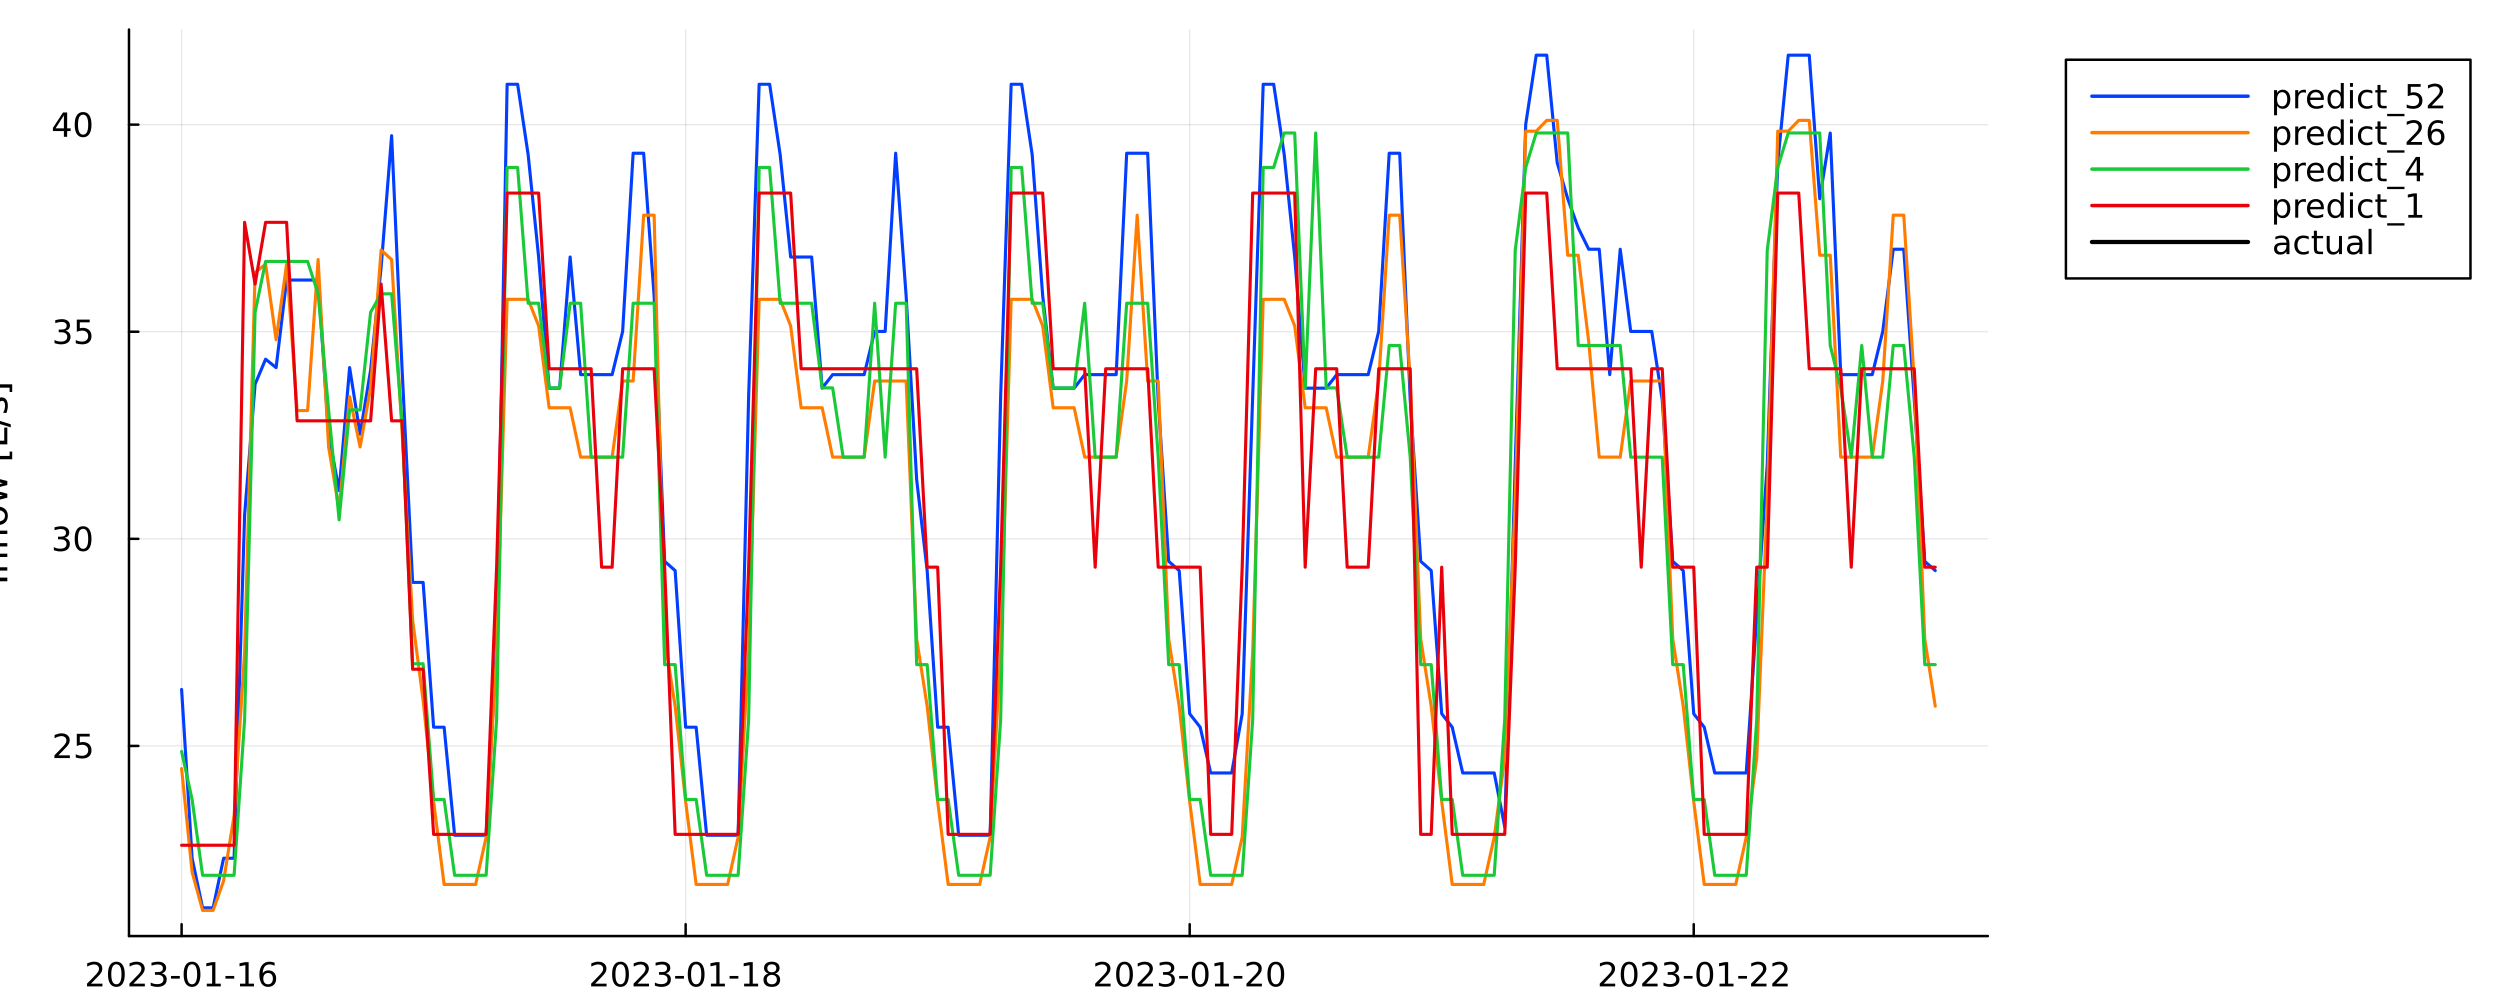 <?xml version="1.0" encoding="utf-8"?>
<svg xmlns="http://www.w3.org/2000/svg" xmlns:xlink="http://www.w3.org/1999/xlink" width="1000" height="400" viewBox="0 0 4000 1600">
<rect x="0" y="0" width="4000" height="1600" fill="#333333" stroke="none"/>
<defs>
  <clipPath id="clip360">
    <rect x="0" y="0" width="4000" height="1600"/>
  </clipPath>
</defs>
<path clip-path="url(#clip360)" d="M0 1600 L4000 1600 L4000 0 L0 0  Z" fill="#ffffff" fill-rule="evenodd" fill-opacity="1"/>
<defs>
  <clipPath id="clip361">
    <rect x="800" y="0" width="2801" height="1600"/>
  </clipPath>
</defs>
<path clip-path="url(#clip360)" d="M206.379 1497.68 L3180.58 1497.68 L3180.58 47.244 L206.379 47.244  Z" fill="#ffffff" fill-rule="evenodd" fill-opacity="1"/>
<defs>
  <clipPath id="clip362">
    <rect x="206" y="47" width="2975" height="1451"/>
  </clipPath>
</defs>
<polyline clip-path="url(#clip362)" style="stroke:#000000; stroke-linecap:round; stroke-linejoin:round; stroke-width:2; stroke-opacity:0.1; fill:none" points="290.554,1497.68 290.554,47.244 "/>
<polyline clip-path="url(#clip362)" style="stroke:#000000; stroke-linecap:round; stroke-linejoin:round; stroke-width:2; stroke-opacity:0.1; fill:none" points="1097.03,1497.68 1097.03,47.244 "/>
<polyline clip-path="url(#clip362)" style="stroke:#000000; stroke-linecap:round; stroke-linejoin:round; stroke-width:2; stroke-opacity:0.1; fill:none" points="1903.5,1497.68 1903.5,47.244 "/>
<polyline clip-path="url(#clip362)" style="stroke:#000000; stroke-linecap:round; stroke-linejoin:round; stroke-width:2; stroke-opacity:0.1; fill:none" points="2709.97,1497.68 2709.97,47.244 "/>
<polyline clip-path="url(#clip360)" style="stroke:#000000; stroke-linecap:round; stroke-linejoin:round; stroke-width:4; stroke-opacity:1; fill:none" points="206.379,1497.68 3180.58,1497.68 "/>
<polyline clip-path="url(#clip360)" style="stroke:#000000; stroke-linecap:round; stroke-linejoin:round; stroke-width:4; stroke-opacity:1; fill:none" points="290.554,1497.68 290.554,1478.78 "/>
<polyline clip-path="url(#clip360)" style="stroke:#000000; stroke-linecap:round; stroke-linejoin:round; stroke-width:4; stroke-opacity:1; fill:none" points="1097.03,1497.68 1097.03,1478.78 "/>
<polyline clip-path="url(#clip360)" style="stroke:#000000; stroke-linecap:round; stroke-linejoin:round; stroke-width:4; stroke-opacity:1; fill:none" points="1903.5,1497.68 1903.5,1478.78 "/>
<polyline clip-path="url(#clip360)" style="stroke:#000000; stroke-linecap:round; stroke-linejoin:round; stroke-width:4; stroke-opacity:1; fill:none" points="2709.97,1497.68 2709.97,1478.78 "/>
<path clip-path="url(#clip360)" d="M145.542 1573.85 L163.901 1573.85 L163.901 1578.28 L139.214 1578.28 L139.214 1573.85 Q142.209 1570.75 147.365 1565.55 Q152.547 1560.31 153.875 1558.8 Q156.401 1555.96 157.391 1554.01 Q158.406 1552.03 158.406 1550.13 Q158.406 1547.03 156.219 1545.08 Q154.058 1543.12 150.568 1543.12 Q148.094 1543.12 145.334 1543.98 Q142.599 1544.84 139.474 1546.59 L139.474 1541.27 Q142.651 1540 145.412 1539.35 Q148.172 1538.7 150.464 1538.7 Q156.505 1538.7 160.099 1541.72 Q163.693 1544.74 163.693 1549.79 Q163.693 1552.19 162.781 1554.35 Q161.896 1556.48 159.526 1559.4 Q158.875 1560.15 155.386 1563.77 Q151.896 1567.37 145.542 1573.85 Z" fill="#000000" fill-rule="nonzero" fill-opacity="1" /><path clip-path="url(#clip360)" d="M186.193 1542.86 Q182.13 1542.86 180.073 1546.87 Q178.042 1550.86 178.042 1558.88 Q178.042 1566.87 180.073 1570.88 Q182.13 1574.87 186.193 1574.87 Q190.281 1574.87 192.313 1570.88 Q194.37 1566.87 194.37 1558.88 Q194.37 1550.86 192.313 1546.87 Q190.281 1542.86 186.193 1542.86 M186.193 1538.7 Q192.729 1538.7 196.167 1543.88 Q199.63 1549.04 199.63 1558.88 Q199.63 1568.7 196.167 1573.88 Q192.729 1579.04 186.193 1579.04 Q179.656 1579.04 176.193 1573.88 Q172.755 1568.7 172.755 1558.88 Q172.755 1549.04 176.193 1543.88 Q179.656 1538.7 186.193 1538.7 Z" fill="#000000" fill-rule="nonzero" fill-opacity="1" /><path clip-path="url(#clip360)" d="M213.406 1573.85 L231.765 1573.85 L231.765 1578.28 L207.078 1578.28 L207.078 1573.85 Q210.073 1570.75 215.229 1565.55 Q220.411 1560.31 221.739 1558.8 Q224.265 1555.96 225.255 1554.01 Q226.271 1552.03 226.271 1550.13 Q226.271 1547.03 224.083 1545.08 Q221.922 1543.12 218.432 1543.12 Q215.958 1543.12 213.198 1543.98 Q210.463 1544.84 207.339 1546.59 L207.339 1541.27 Q210.516 1540 213.276 1539.35 Q216.036 1538.7 218.328 1538.7 Q224.37 1538.7 227.963 1541.72 Q231.557 1544.74 231.557 1549.79 Q231.557 1552.19 230.646 1554.35 Q229.76 1556.48 227.39 1559.4 Q226.739 1560.15 223.25 1563.77 Q219.76 1567.37 213.406 1573.85 Z" fill="#000000" fill-rule="nonzero" fill-opacity="1" /><path clip-path="url(#clip360)" d="M258.744 1557.32 Q262.521 1558.12 264.63 1560.68 Q266.765 1563.23 266.765 1566.98 Q266.765 1572.73 262.807 1575.88 Q258.849 1579.04 251.557 1579.04 Q249.109 1579.04 246.505 1578.54 Q243.927 1578.07 241.166 1577.11 L241.166 1572.03 Q243.354 1573.31 245.958 1573.96 Q248.562 1574.61 251.401 1574.61 Q256.349 1574.61 258.927 1572.65 Q261.531 1570.7 261.531 1566.98 Q261.531 1563.54 259.109 1561.61 Q256.713 1559.66 252.416 1559.66 L247.885 1559.66 L247.885 1555.34 L252.625 1555.34 Q256.505 1555.34 258.562 1553.8 Q260.619 1552.24 260.619 1549.32 Q260.619 1546.33 258.484 1544.74 Q256.375 1543.12 252.416 1543.12 Q250.255 1543.12 247.781 1543.59 Q245.307 1544.06 242.338 1545.05 L242.338 1540.36 Q245.333 1539.53 247.937 1539.11 Q250.567 1538.7 252.885 1538.7 Q258.875 1538.7 262.364 1541.43 Q265.854 1544.14 265.854 1548.77 Q265.854 1552 264.005 1554.24 Q262.156 1556.46 258.744 1557.32 Z" fill="#000000" fill-rule="nonzero" fill-opacity="1" /><path clip-path="url(#clip360)" d="M273.64 1561.54 L287.677 1561.54 L287.677 1565.81 L273.64 1565.81 L273.64 1561.54 Z" fill="#000000" fill-rule="nonzero" fill-opacity="1" /><path clip-path="url(#clip360)" d="M307.234 1542.86 Q303.171 1542.86 301.114 1546.87 Q299.083 1550.86 299.083 1558.88 Q299.083 1566.87 301.114 1570.88 Q303.171 1574.87 307.234 1574.87 Q311.322 1574.87 313.354 1570.88 Q315.411 1566.87 315.411 1558.88 Q315.411 1550.86 313.354 1546.87 Q311.322 1542.86 307.234 1542.86 M307.234 1538.7 Q313.77 1538.7 317.208 1543.88 Q320.671 1549.04 320.671 1558.88 Q320.671 1568.7 317.208 1573.88 Q313.77 1579.04 307.234 1579.04 Q300.697 1579.04 297.234 1573.88 Q293.796 1568.7 293.796 1558.88 Q293.796 1549.04 297.234 1543.88 Q300.697 1538.7 307.234 1538.7 Z" fill="#000000" fill-rule="nonzero" fill-opacity="1" /><path clip-path="url(#clip360)" d="M330.827 1573.85 L339.421 1573.85 L339.421 1544.19 L330.072 1546.07 L330.072 1541.27 L339.369 1539.4 L344.629 1539.4 L344.629 1573.85 L353.223 1573.85 L353.223 1578.28 L330.827 1578.28 L330.827 1573.85 Z" fill="#000000" fill-rule="nonzero" fill-opacity="1" /><path clip-path="url(#clip360)" d="M360.749 1561.54 L374.786 1561.54 L374.786 1565.81 L360.749 1565.81 L360.749 1561.54 Z" fill="#000000" fill-rule="nonzero" fill-opacity="1" /><path clip-path="url(#clip360)" d="M384.004 1573.85 L392.598 1573.85 L392.598 1544.19 L383.249 1546.07 L383.249 1541.27 L392.546 1539.4 L397.806 1539.4 L397.806 1573.85 L406.4 1573.85 L406.4 1578.28 L384.004 1578.28 L384.004 1573.85 Z" fill="#000000" fill-rule="nonzero" fill-opacity="1" /><path clip-path="url(#clip360)" d="M428.926 1556.74 Q425.384 1556.74 423.301 1559.17 Q421.244 1561.59 421.244 1565.81 Q421.244 1570 423.301 1572.45 Q425.384 1574.87 428.926 1574.87 Q432.468 1574.87 434.525 1572.45 Q436.608 1570 436.608 1565.81 Q436.608 1561.59 434.525 1559.17 Q432.468 1556.74 428.926 1556.74 M439.369 1540.26 L439.369 1545.05 Q437.389 1544.11 435.358 1543.62 Q433.353 1543.12 431.374 1543.12 Q426.165 1543.12 423.405 1546.64 Q420.671 1550.16 420.28 1557.26 Q421.817 1555 424.134 1553.8 Q426.452 1552.58 429.238 1552.58 Q435.098 1552.58 438.483 1556.14 Q441.895 1559.69 441.895 1565.81 Q441.895 1571.8 438.353 1575.42 Q434.811 1579.04 428.926 1579.04 Q422.181 1579.04 418.613 1573.88 Q415.046 1568.7 415.046 1558.88 Q415.046 1549.66 419.421 1544.19 Q423.796 1538.7 431.165 1538.7 Q433.145 1538.7 435.15 1539.09 Q437.181 1539.48 439.369 1540.26 Z" fill="#000000" fill-rule="nonzero" fill-opacity="1" /><path clip-path="url(#clip360)" d="M952.158 1573.85 L970.518 1573.85 L970.518 1578.28 L945.83 1578.28 L945.83 1573.85 Q948.825 1570.75 953.981 1565.55 Q959.163 1560.31 960.492 1558.8 Q963.018 1555.96 964.007 1554.01 Q965.023 1552.03 965.023 1550.13 Q965.023 1547.03 962.835 1545.08 Q960.674 1543.12 957.184 1543.12 Q954.71 1543.12 951.95 1543.98 Q949.216 1544.84 946.091 1546.59 L946.091 1541.27 Q949.268 1540 952.028 1539.35 Q954.788 1538.7 957.08 1538.7 Q963.122 1538.7 966.715 1541.72 Q970.309 1544.74 970.309 1549.79 Q970.309 1552.19 969.398 1554.35 Q968.512 1556.48 966.143 1559.4 Q965.492 1560.15 962.002 1563.77 Q958.512 1567.37 952.158 1573.85 Z" fill="#000000" fill-rule="nonzero" fill-opacity="1" /><path clip-path="url(#clip360)" d="M992.809 1542.86 Q988.747 1542.86 986.689 1546.87 Q984.658 1550.86 984.658 1558.88 Q984.658 1566.87 986.689 1570.88 Q988.747 1574.87 992.809 1574.87 Q996.898 1574.87 998.929 1570.88 Q1000.99 1566.87 1000.99 1558.88 Q1000.99 1550.86 998.929 1546.87 Q996.898 1542.86 992.809 1542.86 M992.809 1538.7 Q999.346 1538.7 1002.78 1543.88 Q1006.25 1549.04 1006.25 1558.88 Q1006.25 1568.7 1002.78 1573.88 Q999.346 1579.04 992.809 1579.04 Q986.273 1579.04 982.809 1573.88 Q979.372 1568.7 979.372 1558.88 Q979.372 1549.04 982.809 1543.88 Q986.273 1538.7 992.809 1538.7 Z" fill="#000000" fill-rule="nonzero" fill-opacity="1" /><path clip-path="url(#clip360)" d="M1020.02 1573.85 L1038.38 1573.85 L1038.38 1578.28 L1013.69 1578.28 L1013.69 1573.85 Q1016.69 1570.75 1021.85 1565.55 Q1027.03 1560.31 1028.36 1558.8 Q1030.88 1555.96 1031.87 1554.01 Q1032.89 1552.03 1032.89 1550.13 Q1032.89 1547.03 1030.7 1545.08 Q1028.54 1543.12 1025.05 1543.12 Q1022.57 1543.12 1019.81 1543.98 Q1017.08 1544.84 1013.95 1546.59 L1013.95 1541.27 Q1017.13 1540 1019.89 1539.35 Q1022.65 1538.7 1024.94 1538.7 Q1030.99 1538.7 1034.58 1541.72 Q1038.17 1544.74 1038.17 1549.79 Q1038.17 1552.19 1037.26 1554.35 Q1036.38 1556.48 1034.01 1559.4 Q1033.36 1560.15 1029.87 1563.77 Q1026.38 1567.37 1020.02 1573.85 Z" fill="#000000" fill-rule="nonzero" fill-opacity="1" /><path clip-path="url(#clip360)" d="M1065.36 1557.32 Q1069.14 1558.12 1071.25 1560.68 Q1073.38 1563.23 1073.38 1566.98 Q1073.38 1572.73 1069.42 1575.88 Q1065.46 1579.04 1058.17 1579.04 Q1055.73 1579.04 1053.12 1578.54 Q1050.54 1578.07 1047.78 1577.11 L1047.78 1572.03 Q1049.97 1573.31 1052.57 1573.96 Q1055.18 1574.61 1058.02 1574.61 Q1062.96 1574.61 1065.54 1572.65 Q1068.15 1570.7 1068.15 1566.98 Q1068.15 1563.54 1065.73 1561.61 Q1063.33 1559.66 1059.03 1559.66 L1054.5 1559.66 L1054.5 1555.34 L1059.24 1555.34 Q1063.12 1555.34 1065.18 1553.8 Q1067.24 1552.24 1067.24 1549.32 Q1067.24 1546.33 1065.1 1544.74 Q1062.99 1543.12 1059.03 1543.12 Q1056.87 1543.12 1054.4 1543.59 Q1051.92 1544.06 1048.95 1545.05 L1048.95 1540.36 Q1051.95 1539.53 1054.55 1539.11 Q1057.18 1538.7 1059.5 1538.7 Q1065.49 1538.7 1068.98 1541.43 Q1072.47 1544.14 1072.47 1548.77 Q1072.47 1552 1070.62 1554.24 Q1068.77 1556.46 1065.36 1557.32 Z" fill="#000000" fill-rule="nonzero" fill-opacity="1" /><path clip-path="url(#clip360)" d="M1080.26 1561.54 L1094.29 1561.54 L1094.29 1565.81 L1080.26 1565.81 L1080.26 1561.54 Z" fill="#000000" fill-rule="nonzero" fill-opacity="1" /><path clip-path="url(#clip360)" d="M1113.85 1542.86 Q1109.79 1542.86 1107.73 1546.87 Q1105.7 1550.86 1105.7 1558.88 Q1105.7 1566.87 1107.73 1570.88 Q1109.79 1574.87 1113.85 1574.87 Q1117.94 1574.87 1119.97 1570.88 Q1122.03 1566.87 1122.03 1558.88 Q1122.03 1550.86 1119.97 1546.87 Q1117.94 1542.86 1113.85 1542.86 M1113.85 1538.7 Q1120.39 1538.7 1123.82 1543.88 Q1127.29 1549.04 1127.29 1558.88 Q1127.29 1568.7 1123.82 1573.88 Q1120.39 1579.04 1113.85 1579.04 Q1107.31 1579.04 1103.85 1573.88 Q1100.41 1568.7 1100.41 1558.88 Q1100.41 1549.04 1103.85 1543.88 Q1107.31 1538.7 1113.85 1538.7 Z" fill="#000000" fill-rule="nonzero" fill-opacity="1" /><path clip-path="url(#clip360)" d="M1137.44 1573.85 L1146.04 1573.85 L1146.04 1544.19 L1136.69 1546.07 L1136.69 1541.27 L1145.99 1539.4 L1151.25 1539.4 L1151.25 1573.85 L1159.84 1573.85 L1159.84 1578.28 L1137.44 1578.28 L1137.44 1573.85 Z" fill="#000000" fill-rule="nonzero" fill-opacity="1" /><path clip-path="url(#clip360)" d="M1167.37 1561.54 L1181.4 1561.54 L1181.4 1565.81 L1167.37 1565.81 L1167.37 1561.54 Z" fill="#000000" fill-rule="nonzero" fill-opacity="1" /><path clip-path="url(#clip360)" d="M1190.62 1573.85 L1199.21 1573.85 L1199.21 1544.19 L1189.87 1546.07 L1189.87 1541.27 L1199.16 1539.4 L1204.42 1539.4 L1204.42 1573.85 L1213.02 1573.85 L1213.02 1578.28 L1190.62 1578.28 L1190.62 1573.85 Z" fill="#000000" fill-rule="nonzero" fill-opacity="1" /><path clip-path="url(#clip360)" d="M1234.89 1559.82 Q1231.14 1559.82 1228.98 1561.82 Q1226.84 1563.83 1226.84 1567.34 Q1226.84 1570.86 1228.98 1572.86 Q1231.14 1574.87 1234.89 1574.87 Q1238.64 1574.87 1240.8 1572.86 Q1242.96 1570.83 1242.96 1567.34 Q1242.96 1563.83 1240.8 1561.82 Q1238.67 1559.82 1234.89 1559.82 M1229.63 1557.58 Q1226.25 1556.74 1224.34 1554.43 Q1222.47 1552.11 1222.47 1548.77 Q1222.47 1544.11 1225.78 1541.41 Q1229.11 1538.7 1234.89 1538.7 Q1240.7 1538.7 1244.01 1541.41 Q1247.31 1544.11 1247.31 1548.77 Q1247.31 1552.11 1245.41 1554.43 Q1243.54 1556.74 1240.18 1557.58 Q1243.98 1558.46 1246.09 1561.04 Q1248.22 1563.62 1248.22 1567.34 Q1248.22 1572.99 1244.76 1576.01 Q1241.32 1579.04 1234.89 1579.04 Q1228.46 1579.04 1225 1576.01 Q1221.56 1572.99 1221.56 1567.34 Q1221.56 1563.62 1223.69 1561.04 Q1225.83 1558.46 1229.63 1557.58 M1227.7 1549.27 Q1227.7 1552.29 1229.58 1553.98 Q1231.48 1555.68 1234.89 1555.68 Q1238.28 1555.68 1240.18 1553.98 Q1242.1 1552.29 1242.1 1549.27 Q1242.1 1546.25 1240.18 1544.56 Q1238.28 1542.86 1234.89 1542.86 Q1231.48 1542.86 1229.58 1544.56 Q1227.7 1546.25 1227.7 1549.27 Z" fill="#000000" fill-rule="nonzero" fill-opacity="1" /><path clip-path="url(#clip360)" d="M1758.58 1573.85 L1776.94 1573.85 L1776.94 1578.28 L1752.25 1578.28 L1752.25 1573.85 Q1755.25 1570.75 1760.4 1565.55 Q1765.58 1560.31 1766.91 1558.8 Q1769.44 1555.96 1770.43 1554.01 Q1771.44 1552.03 1771.44 1550.13 Q1771.44 1547.03 1769.26 1545.08 Q1767.09 1543.12 1763.61 1543.12 Q1761.13 1543.12 1758.37 1543.98 Q1755.64 1544.84 1752.51 1546.59 L1752.51 1541.27 Q1755.69 1540 1758.45 1539.35 Q1761.21 1538.7 1763.5 1538.7 Q1769.54 1538.7 1773.14 1541.72 Q1776.73 1544.74 1776.73 1549.79 Q1776.73 1552.19 1775.82 1554.35 Q1774.93 1556.48 1772.56 1559.4 Q1771.91 1560.15 1768.42 1563.77 Q1764.93 1567.37 1758.58 1573.85 Z" fill="#000000" fill-rule="nonzero" fill-opacity="1" /><path clip-path="url(#clip360)" d="M1799.23 1542.86 Q1795.17 1542.86 1793.11 1546.87 Q1791.08 1550.86 1791.08 1558.88 Q1791.08 1566.87 1793.11 1570.88 Q1795.17 1574.87 1799.23 1574.87 Q1803.32 1574.87 1805.35 1570.88 Q1807.41 1566.87 1807.41 1558.88 Q1807.41 1550.86 1805.35 1546.87 Q1803.32 1542.86 1799.23 1542.86 M1799.23 1538.7 Q1805.77 1538.7 1809.2 1543.88 Q1812.67 1549.04 1812.67 1558.88 Q1812.67 1568.7 1809.2 1573.88 Q1805.77 1579.04 1799.23 1579.04 Q1792.69 1579.04 1789.23 1573.88 Q1785.79 1568.7 1785.79 1558.88 Q1785.79 1549.04 1789.23 1543.88 Q1792.69 1538.7 1799.23 1538.7 Z" fill="#000000" fill-rule="nonzero" fill-opacity="1" /><path clip-path="url(#clip360)" d="M1826.44 1573.85 L1844.8 1573.85 L1844.8 1578.28 L1820.12 1578.28 L1820.12 1573.85 Q1823.11 1570.75 1828.27 1565.55 Q1833.45 1560.31 1834.78 1558.8 Q1837.3 1555.96 1838.29 1554.01 Q1839.31 1552.03 1839.31 1550.13 Q1839.31 1547.03 1837.12 1545.08 Q1834.96 1543.12 1831.47 1543.12 Q1829 1543.12 1826.24 1543.98 Q1823.5 1544.84 1820.38 1546.59 L1820.38 1541.27 Q1823.55 1540 1826.31 1539.35 Q1829.07 1538.7 1831.37 1538.7 Q1837.41 1538.7 1841 1541.72 Q1844.59 1544.74 1844.59 1549.79 Q1844.59 1552.19 1843.68 1554.35 Q1842.8 1556.48 1840.43 1559.4 Q1839.78 1560.15 1836.29 1563.77 Q1832.8 1567.37 1826.44 1573.85 Z" fill="#000000" fill-rule="nonzero" fill-opacity="1" /><path clip-path="url(#clip360)" d="M1871.78 1557.32 Q1875.56 1558.12 1877.67 1560.68 Q1879.8 1563.23 1879.8 1566.98 Q1879.8 1572.73 1875.84 1575.88 Q1871.89 1579.04 1864.59 1579.04 Q1862.15 1579.04 1859.54 1578.54 Q1856.96 1578.07 1854.2 1577.11 L1854.2 1572.03 Q1856.39 1573.31 1859 1573.96 Q1861.6 1574.61 1864.44 1574.61 Q1869.39 1574.61 1871.96 1572.65 Q1874.57 1570.7 1874.57 1566.98 Q1874.57 1563.54 1872.15 1561.61 Q1869.75 1559.66 1865.45 1559.66 L1860.92 1559.66 L1860.92 1555.34 L1865.66 1555.34 Q1869.54 1555.34 1871.6 1553.8 Q1873.66 1552.24 1873.66 1549.32 Q1873.66 1546.33 1871.52 1544.74 Q1869.41 1543.12 1865.45 1543.12 Q1863.29 1543.12 1860.82 1543.59 Q1858.34 1544.06 1855.38 1545.05 L1855.38 1540.36 Q1858.37 1539.53 1860.97 1539.11 Q1863.6 1538.7 1865.92 1538.7 Q1871.91 1538.7 1875.4 1541.43 Q1878.89 1544.14 1878.89 1548.77 Q1878.89 1552 1877.04 1554.24 Q1875.19 1556.46 1871.78 1557.32 Z" fill="#000000" fill-rule="nonzero" fill-opacity="1" /><path clip-path="url(#clip360)" d="M1886.68 1561.54 L1900.71 1561.54 L1900.71 1565.81 L1886.68 1565.81 L1886.68 1561.54 Z" fill="#000000" fill-rule="nonzero" fill-opacity="1" /><path clip-path="url(#clip360)" d="M1920.27 1542.86 Q1916.21 1542.86 1914.15 1546.87 Q1912.12 1550.86 1912.12 1558.88 Q1912.12 1566.87 1914.15 1570.88 Q1916.21 1574.87 1920.27 1574.87 Q1924.36 1574.87 1926.39 1570.88 Q1928.45 1566.87 1928.45 1558.88 Q1928.45 1550.86 1926.39 1546.87 Q1924.36 1542.86 1920.27 1542.86 M1920.27 1538.7 Q1926.81 1538.7 1930.25 1543.88 Q1933.71 1549.04 1933.71 1558.88 Q1933.71 1568.7 1930.25 1573.88 Q1926.81 1579.04 1920.27 1579.04 Q1913.73 1579.04 1910.27 1573.88 Q1906.83 1568.7 1906.83 1558.88 Q1906.83 1549.04 1910.27 1543.88 Q1913.73 1538.7 1920.27 1538.7 Z" fill="#000000" fill-rule="nonzero" fill-opacity="1" /><path clip-path="url(#clip360)" d="M1943.86 1573.85 L1952.46 1573.85 L1952.46 1544.19 L1943.11 1546.07 L1943.11 1541.27 L1952.41 1539.4 L1957.67 1539.4 L1957.67 1573.85 L1966.26 1573.85 L1966.26 1578.28 L1943.86 1578.28 L1943.86 1573.85 Z" fill="#000000" fill-rule="nonzero" fill-opacity="1" /><path clip-path="url(#clip360)" d="M1973.79 1561.54 L1987.82 1561.54 L1987.82 1565.81 L1973.79 1565.81 L1973.79 1561.54 Z" fill="#000000" fill-rule="nonzero" fill-opacity="1" /><path clip-path="url(#clip360)" d="M2000.66 1573.85 L2019.02 1573.85 L2019.02 1578.28 L1994.33 1578.28 L1994.33 1573.85 Q1997.33 1570.75 2002.48 1565.55 Q2007.67 1560.31 2008.99 1558.8 Q2011.52 1555.96 2012.51 1554.01 Q2013.53 1552.03 2013.53 1550.13 Q2013.53 1547.03 2011.34 1545.08 Q2009.18 1543.12 2005.69 1543.12 Q2003.21 1543.12 2000.45 1543.98 Q1997.72 1544.84 1994.59 1546.59 L1994.59 1541.27 Q1997.77 1540 2000.53 1539.35 Q2003.29 1538.7 2005.58 1538.7 Q2011.62 1538.7 2015.22 1541.72 Q2018.81 1544.74 2018.81 1549.79 Q2018.81 1552.19 2017.9 1554.35 Q2017.02 1556.48 2014.65 1559.4 Q2013.99 1560.15 2010.51 1563.77 Q2007.02 1567.37 2000.66 1573.85 Z" fill="#000000" fill-rule="nonzero" fill-opacity="1" /><path clip-path="url(#clip360)" d="M2041.31 1542.86 Q2037.25 1542.86 2035.19 1546.87 Q2033.16 1550.86 2033.16 1558.88 Q2033.16 1566.87 2035.19 1570.88 Q2037.25 1574.87 2041.31 1574.87 Q2045.4 1574.87 2047.43 1570.88 Q2049.49 1566.87 2049.49 1558.88 Q2049.49 1550.86 2047.43 1546.87 Q2045.4 1542.86 2041.31 1542.86 M2041.31 1538.7 Q2047.85 1538.7 2051.29 1543.88 Q2054.75 1549.04 2054.75 1558.88 Q2054.75 1568.7 2051.29 1573.88 Q2047.85 1579.04 2041.31 1579.04 Q2034.78 1579.04 2031.31 1573.88 Q2027.87 1568.7 2027.87 1558.88 Q2027.87 1549.04 2031.31 1543.88 Q2034.78 1538.7 2041.31 1538.7 Z" fill="#000000" fill-rule="nonzero" fill-opacity="1" /><path clip-path="url(#clip360)" d="M2565.95 1573.85 L2584.31 1573.85 L2584.31 1578.28 L2559.62 1578.28 L2559.62 1573.85 Q2562.62 1570.75 2567.77 1565.55 Q2572.96 1560.31 2574.28 1558.8 Q2576.81 1555.96 2577.8 1554.01 Q2578.82 1552.03 2578.82 1550.13 Q2578.82 1547.03 2576.63 1545.08 Q2574.47 1543.12 2570.98 1543.12 Q2568.5 1543.12 2565.74 1543.98 Q2563.01 1544.84 2559.88 1546.59 L2559.88 1541.27 Q2563.06 1540 2565.82 1539.35 Q2568.58 1538.7 2570.87 1538.7 Q2576.91 1538.7 2580.51 1541.72 Q2584.1 1544.74 2584.1 1549.79 Q2584.1 1552.19 2583.19 1554.35 Q2582.3 1556.48 2579.94 1559.4 Q2579.28 1560.15 2575.79 1563.77 Q2572.3 1567.37 2565.95 1573.85 Z" fill="#000000" fill-rule="nonzero" fill-opacity="1" /><path clip-path="url(#clip360)" d="M2606.6 1542.86 Q2602.54 1542.86 2600.48 1546.87 Q2598.45 1550.86 2598.45 1558.88 Q2598.45 1566.87 2600.48 1570.88 Q2602.54 1574.87 2606.6 1574.87 Q2610.69 1574.87 2612.72 1570.88 Q2614.78 1566.87 2614.78 1558.88 Q2614.78 1550.86 2612.72 1546.87 Q2610.69 1542.86 2606.6 1542.86 M2606.6 1538.7 Q2613.14 1538.7 2616.58 1543.88 Q2620.04 1549.04 2620.04 1558.88 Q2620.04 1568.7 2616.58 1573.88 Q2613.14 1579.04 2606.6 1579.04 Q2600.07 1579.04 2596.6 1573.88 Q2593.16 1568.7 2593.16 1558.88 Q2593.16 1549.04 2596.6 1543.88 Q2600.07 1538.7 2606.6 1538.7 Z" fill="#000000" fill-rule="nonzero" fill-opacity="1" /><path clip-path="url(#clip360)" d="M2633.82 1573.85 L2652.17 1573.85 L2652.17 1578.28 L2627.49 1578.28 L2627.49 1573.85 Q2630.48 1570.75 2635.64 1565.55 Q2640.82 1560.31 2642.15 1558.8 Q2644.67 1555.96 2645.66 1554.01 Q2646.68 1552.03 2646.68 1550.13 Q2646.68 1547.03 2644.49 1545.08 Q2642.33 1543.12 2638.84 1543.12 Q2636.37 1543.12 2633.61 1543.98 Q2630.87 1544.84 2627.75 1546.59 L2627.75 1541.27 Q2630.92 1540 2633.68 1539.35 Q2636.45 1538.7 2638.74 1538.7 Q2644.78 1538.7 2648.37 1541.72 Q2651.97 1544.74 2651.97 1549.79 Q2651.97 1552.19 2651.05 1554.35 Q2650.17 1556.48 2647.8 1559.4 Q2647.15 1560.15 2643.66 1563.77 Q2640.17 1567.37 2633.82 1573.85 Z" fill="#000000" fill-rule="nonzero" fill-opacity="1" /><path clip-path="url(#clip360)" d="M2679.15 1557.32 Q2682.93 1558.12 2685.04 1560.68 Q2687.17 1563.23 2687.17 1566.98 Q2687.17 1572.73 2683.22 1575.88 Q2679.26 1579.04 2671.97 1579.04 Q2669.52 1579.04 2666.91 1578.54 Q2664.34 1578.07 2661.58 1577.11 L2661.58 1572.03 Q2663.76 1573.31 2666.37 1573.96 Q2668.97 1574.61 2671.81 1574.61 Q2676.76 1574.61 2679.34 1572.65 Q2681.94 1570.7 2681.94 1566.98 Q2681.94 1563.54 2679.52 1561.61 Q2677.12 1559.66 2672.83 1559.66 L2668.29 1559.66 L2668.29 1555.34 L2673.03 1555.34 Q2676.91 1555.34 2678.97 1553.8 Q2681.03 1552.24 2681.03 1549.32 Q2681.03 1546.33 2678.89 1544.74 Q2676.78 1543.12 2672.83 1543.12 Q2670.66 1543.12 2668.19 1543.59 Q2665.72 1544.06 2662.75 1545.05 L2662.75 1540.36 Q2665.74 1539.53 2668.35 1539.11 Q2670.98 1538.7 2673.29 1538.7 Q2679.28 1538.7 2682.77 1541.43 Q2686.26 1544.14 2686.26 1548.77 Q2686.26 1552 2684.41 1554.24 Q2682.56 1556.46 2679.15 1557.32 Z" fill="#000000" fill-rule="nonzero" fill-opacity="1" /><path clip-path="url(#clip360)" d="M2694.05 1561.54 L2708.09 1561.54 L2708.09 1565.81 L2694.05 1565.81 L2694.05 1561.54 Z" fill="#000000" fill-rule="nonzero" fill-opacity="1" /><path clip-path="url(#clip360)" d="M2727.64 1542.86 Q2723.58 1542.86 2721.52 1546.87 Q2719.49 1550.86 2719.49 1558.88 Q2719.49 1566.87 2721.52 1570.88 Q2723.58 1574.87 2727.64 1574.87 Q2731.73 1574.87 2733.76 1570.88 Q2735.82 1566.87 2735.82 1558.88 Q2735.82 1550.86 2733.76 1546.87 Q2731.73 1542.86 2727.64 1542.86 M2727.64 1538.7 Q2734.18 1538.7 2737.62 1543.88 Q2741.08 1549.04 2741.08 1558.88 Q2741.08 1568.7 2737.62 1573.88 Q2734.18 1579.04 2727.64 1579.04 Q2721.11 1579.04 2717.64 1573.88 Q2714.21 1568.7 2714.21 1558.88 Q2714.21 1549.04 2717.64 1543.88 Q2721.11 1538.7 2727.64 1538.7 Z" fill="#000000" fill-rule="nonzero" fill-opacity="1" /><path clip-path="url(#clip360)" d="M2751.24 1573.85 L2759.83 1573.85 L2759.83 1544.19 L2750.48 1546.07 L2750.48 1541.27 L2759.78 1539.4 L2765.04 1539.4 L2765.04 1573.85 L2773.63 1573.85 L2773.63 1578.28 L2751.24 1578.28 L2751.24 1573.85 Z" fill="#000000" fill-rule="nonzero" fill-opacity="1" /><path clip-path="url(#clip360)" d="M2781.16 1561.54 L2795.19 1561.54 L2795.19 1565.81 L2781.16 1565.81 L2781.16 1561.54 Z" fill="#000000" fill-rule="nonzero" fill-opacity="1" /><path clip-path="url(#clip360)" d="M2808.03 1573.85 L2826.39 1573.85 L2826.39 1578.28 L2801.7 1578.28 L2801.7 1573.85 Q2804.7 1570.75 2809.86 1565.55 Q2815.04 1560.31 2816.37 1558.8 Q2818.89 1555.96 2819.88 1554.01 Q2820.9 1552.03 2820.9 1550.13 Q2820.9 1547.03 2818.71 1545.08 Q2816.55 1543.12 2813.06 1543.12 Q2810.58 1543.12 2807.82 1543.98 Q2805.09 1544.84 2801.97 1546.59 L2801.97 1541.27 Q2805.14 1540 2807.9 1539.35 Q2810.66 1538.7 2812.95 1538.7 Q2819 1538.7 2822.59 1541.72 Q2826.18 1544.74 2826.18 1549.79 Q2826.18 1552.19 2825.27 1554.35 Q2824.39 1556.48 2822.02 1559.4 Q2821.37 1560.15 2817.88 1563.77 Q2814.39 1567.37 2808.03 1573.85 Z" fill="#000000" fill-rule="nonzero" fill-opacity="1" /><path clip-path="url(#clip360)" d="M2841.96 1573.85 L2860.32 1573.85 L2860.32 1578.28 L2835.64 1578.28 L2835.64 1573.85 Q2838.63 1570.75 2843.79 1565.55 Q2848.97 1560.31 2850.3 1558.8 Q2852.82 1555.96 2853.81 1554.01 Q2854.83 1552.03 2854.83 1550.13 Q2854.83 1547.03 2852.64 1545.08 Q2850.48 1543.12 2846.99 1543.12 Q2844.52 1543.12 2841.76 1543.98 Q2839.02 1544.84 2835.9 1546.59 L2835.9 1541.27 Q2839.07 1540 2841.83 1539.35 Q2844.6 1538.7 2846.89 1538.7 Q2852.93 1538.7 2856.52 1541.72 Q2860.12 1544.74 2860.12 1549.79 Q2860.12 1552.19 2859.2 1554.35 Q2858.32 1556.48 2855.95 1559.4 Q2855.3 1560.15 2851.81 1563.77 Q2848.32 1567.37 2841.96 1573.85 Z" fill="#000000" fill-rule="nonzero" fill-opacity="1" /><polyline clip-path="url(#clip362)" style="stroke:#000000; stroke-linecap:round; stroke-linejoin:round; stroke-width:2; stroke-opacity:0.1; fill:none" points="206.379,1193.49 3180.58,1193.49 "/>
<polyline clip-path="url(#clip362)" style="stroke:#000000; stroke-linecap:round; stroke-linejoin:round; stroke-width:2; stroke-opacity:0.1; fill:none" points="206.379,862.13 3180.58,862.13 "/>
<polyline clip-path="url(#clip362)" style="stroke:#000000; stroke-linecap:round; stroke-linejoin:round; stroke-width:2; stroke-opacity:0.1; fill:none" points="206.379,530.774 3180.58,530.774 "/>
<polyline clip-path="url(#clip362)" style="stroke:#000000; stroke-linecap:round; stroke-linejoin:round; stroke-width:2; stroke-opacity:0.1; fill:none" points="206.379,199.417 3180.58,199.417 "/>
<polyline clip-path="url(#clip360)" style="stroke:#000000; stroke-linecap:round; stroke-linejoin:round; stroke-width:4; stroke-opacity:1; fill:none" points="206.379,1497.68 206.379,47.244 "/>
<polyline clip-path="url(#clip360)" style="stroke:#000000; stroke-linecap:round; stroke-linejoin:round; stroke-width:4; stroke-opacity:1; fill:none" points="206.379,1193.49 221.381,1193.49 "/>
<polyline clip-path="url(#clip360)" style="stroke:#000000; stroke-linecap:round; stroke-linejoin:round; stroke-width:4; stroke-opacity:1; fill:none" points="206.379,862.13 221.381,862.13 "/>
<polyline clip-path="url(#clip360)" style="stroke:#000000; stroke-linecap:round; stroke-linejoin:round; stroke-width:4; stroke-opacity:1; fill:none" points="206.379,530.774 221.381,530.774 "/>
<polyline clip-path="url(#clip360)" style="stroke:#000000; stroke-linecap:round; stroke-linejoin:round; stroke-width:4; stroke-opacity:1; fill:none" points="206.379,199.417 221.381,199.417 "/>
<path clip-path="url(#clip360)" d="M93.41 1208.5 L111.769 1208.5 L111.769 1212.93 L87.082 1212.93 L87.082 1208.5 Q90.077 1205.4 95.233 1200.19 Q100.415 1194.96 101.743 1193.45 Q104.269 1190.61 105.259 1188.66 Q106.275 1186.68 106.275 1184.78 Q106.275 1181.68 104.087 1179.72 Q101.926 1177.77 98.436 1177.77 Q95.962 1177.77 93.202 1178.63 Q90.467 1179.49 87.342 1181.23 L87.342 1175.92 Q90.519 1174.65 93.28 1173.99 Q96.04 1173.34 98.332 1173.34 Q104.374 1173.34 107.967 1176.36 Q111.561 1179.39 111.561 1184.44 Q111.561 1186.83 110.65 1188.99 Q109.764 1191.13 107.394 1194.05 Q106.743 1194.8 103.254 1198.42 Q99.764 1202.02 93.41 1208.5 Z" fill="#000000" fill-rule="nonzero" fill-opacity="1" /><path clip-path="url(#clip360)" d="M122.863 1174.05 L143.514 1174.05 L143.514 1178.47 L127.681 1178.47 L127.681 1188.01 Q128.827 1187.61 129.972 1187.43 Q131.118 1187.22 132.264 1187.22 Q138.774 1187.22 142.577 1190.79 Q146.379 1194.36 146.379 1200.45 Q146.379 1206.73 142.472 1210.22 Q138.566 1213.68 131.457 1213.68 Q129.009 1213.68 126.457 1213.27 Q123.931 1212.85 121.222 1212.02 L121.222 1206.73 Q123.566 1208 126.066 1208.63 Q128.566 1209.25 131.353 1209.25 Q135.858 1209.25 138.488 1206.89 Q141.118 1204.52 141.118 1200.45 Q141.118 1196.39 138.488 1194.02 Q135.858 1191.65 131.353 1191.65 Q129.243 1191.65 127.134 1192.12 Q125.051 1192.59 122.863 1193.58 L122.863 1174.05 Z" fill="#000000" fill-rule="nonzero" fill-opacity="1" /><path clip-path="url(#clip360)" d="M103.697 860.607 Q107.473 861.414 109.582 863.966 Q111.717 866.518 111.717 870.268 Q111.717 876.023 107.759 879.174 Q103.801 882.325 96.509 882.325 Q94.061 882.325 91.457 881.831 Q88.879 881.362 86.118 880.398 L86.118 875.32 Q88.306 876.596 90.91 877.247 Q93.514 877.898 96.353 877.898 Q101.301 877.898 103.879 875.945 Q106.483 873.992 106.483 870.268 Q106.483 866.831 104.061 864.904 Q101.665 862.951 97.368 862.951 L92.837 862.951 L92.837 858.628 L97.577 858.628 Q101.457 858.628 103.514 857.091 Q105.572 855.529 105.572 852.612 Q105.572 849.617 103.436 848.029 Q101.327 846.414 97.368 846.414 Q95.207 846.414 92.733 846.883 Q90.259 847.352 87.29 848.341 L87.29 843.654 Q90.285 842.821 92.889 842.404 Q95.519 841.987 97.837 841.987 Q103.827 841.987 107.316 844.722 Q110.806 847.43 110.806 852.065 Q110.806 855.294 108.957 857.534 Q107.108 859.747 103.697 860.607 Z" fill="#000000" fill-rule="nonzero" fill-opacity="1" /><path clip-path="url(#clip360)" d="M132.941 846.154 Q128.879 846.154 126.821 850.164 Q124.79 854.149 124.79 862.169 Q124.79 870.164 126.821 874.175 Q128.879 878.159 132.941 878.159 Q137.03 878.159 139.061 874.175 Q141.118 870.164 141.118 862.169 Q141.118 854.149 139.061 850.164 Q137.03 846.154 132.941 846.154 M132.941 841.987 Q139.478 841.987 142.915 847.169 Q146.379 852.326 146.379 862.169 Q146.379 871.987 142.915 877.169 Q139.478 882.325 132.941 882.325 Q126.405 882.325 122.941 877.169 Q119.504 871.987 119.504 862.169 Q119.504 852.326 122.941 847.169 Q126.405 841.987 132.941 841.987 Z" fill="#000000" fill-rule="nonzero" fill-opacity="1" /><path clip-path="url(#clip360)" d="M104.816 529.25 Q108.592 530.058 110.702 532.61 Q112.837 535.162 112.837 538.912 Q112.837 544.667 108.879 547.818 Q104.92 550.969 97.629 550.969 Q95.181 550.969 92.577 550.474 Q89.999 550.005 87.238 549.042 L87.238 543.964 Q89.426 545.24 92.03 545.891 Q94.634 546.542 97.473 546.542 Q102.42 546.542 104.999 544.589 Q107.603 542.636 107.603 538.912 Q107.603 535.474 105.181 533.547 Q102.785 531.594 98.488 531.594 L93.957 531.594 L93.957 527.271 L98.697 527.271 Q102.577 527.271 104.634 525.735 Q106.691 524.172 106.691 521.256 Q106.691 518.261 104.556 516.672 Q102.447 515.058 98.488 515.058 Q96.327 515.058 93.853 515.526 Q91.379 515.995 88.41 516.985 L88.41 512.297 Q91.405 511.464 94.009 511.047 Q96.639 510.631 98.957 510.631 Q104.947 510.631 108.436 513.365 Q111.926 516.073 111.926 520.709 Q111.926 523.938 110.077 526.177 Q108.228 528.391 104.816 529.25 Z" fill="#000000" fill-rule="nonzero" fill-opacity="1" /><path clip-path="url(#clip360)" d="M122.863 511.334 L143.514 511.334 L143.514 515.761 L127.681 515.761 L127.681 525.292 Q128.827 524.901 129.972 524.719 Q131.118 524.511 132.264 524.511 Q138.774 524.511 142.577 528.078 Q146.379 531.646 146.379 537.74 Q146.379 544.016 142.472 547.505 Q138.566 550.969 131.457 550.969 Q129.009 550.969 126.457 550.552 Q123.931 550.136 121.222 549.302 L121.222 544.016 Q123.566 545.292 126.066 545.917 Q128.566 546.542 131.353 546.542 Q135.858 546.542 138.488 544.172 Q141.118 541.802 141.118 537.74 Q141.118 533.677 138.488 531.308 Q135.858 528.938 131.353 528.938 Q129.243 528.938 127.134 529.407 Q125.051 529.875 122.863 530.865 L122.863 511.334 Z" fill="#000000" fill-rule="nonzero" fill-opacity="1" /><path clip-path="url(#clip360)" d="M102.212 184.561 L88.931 205.316 L102.212 205.316 L102.212 184.561 M100.832 179.977 L107.446 179.977 L107.446 205.316 L112.993 205.316 L112.993 209.691 L107.446 209.691 L107.446 218.857 L102.212 218.857 L102.212 209.691 L84.66 209.691 L84.66 204.612 L100.832 179.977 Z" fill="#000000" fill-rule="nonzero" fill-opacity="1" /><path clip-path="url(#clip360)" d="M132.941 183.441 Q128.879 183.441 126.821 187.451 Q124.79 191.435 124.79 199.456 Q124.79 207.451 126.821 211.461 Q128.879 215.446 132.941 215.446 Q137.03 215.446 139.061 211.461 Q141.118 207.451 141.118 199.456 Q141.118 191.435 139.061 187.451 Q137.03 183.441 132.941 183.441 M132.941 179.274 Q139.478 179.274 142.915 184.456 Q146.379 189.613 146.379 199.456 Q146.379 209.274 142.915 214.456 Q139.478 219.612 132.941 219.612 Q126.405 219.612 122.941 214.456 Q119.504 209.274 119.504 199.456 Q119.504 189.613 122.941 184.456 Q126.405 179.274 132.941 179.274 Z" fill="#000000" fill-rule="nonzero" fill-opacity="1" /><path clip-path="url(#clip360)" d="M-31.5 930.013 L-31.5 924.168 L11.7 924.168 L11.7 930.013 L-31.5 930.013 Z" fill="#000000" fill-rule="nonzero" fill-opacity="1" /><path clip-path="url(#clip360)" d="M-7.86 885.829 L11.7 885.829 L11.7 891.153 L-7.686 891.153 Q-12.287 891.153 -14.573 892.947 Q-16.859 894.741 -16.859 898.329 Q-16.859 902.641 -14.11 905.129 Q-11.361 907.618 -6.616 907.618 L11.7 907.618 L11.7 912.97 L-20.707 912.97 L-20.707 907.618 L-15.672 907.618 Q-18.595 905.708 -20.042 903.133 Q-21.488 900.528 -21.488 897.143 Q-21.488 891.559 -18.016 888.694 Q-14.573 885.829 -7.86 885.829 Z" fill="#000000" fill-rule="nonzero" fill-opacity="1" /><path clip-path="url(#clip360)" d="M-33.323 858.804 L-28.896 858.804 L-28.896 863.897 Q-28.896 866.761 -27.738 867.89 Q-26.581 868.989 -23.572 868.989 L-20.707 868.989 L-20.707 860.222 L-16.569 860.222 L-16.569 868.989 L11.7 868.989 L11.7 874.342 L-16.569 874.342 L-16.569 879.435 L-20.707 879.435 L-20.707 874.342 L-22.964 874.342 Q-28.375 874.342 -30.834 871.825 Q-33.323 869.308 -33.323 863.839 L-33.323 858.804 Z" fill="#000000" fill-rule="nonzero" fill-opacity="1" /><path clip-path="url(#clip360)" d="M-33.323 854.348 L-33.323 849.024 L11.7 849.024 L11.7 854.348 L-33.323 854.348 Z" fill="#000000" fill-rule="nonzero" fill-opacity="1" /><path clip-path="url(#clip360)" d="M-16.974 825.326 Q-16.974 829.609 -13.618 832.097 Q-10.29 834.585 -4.475 834.585 Q1.341 834.585 4.698 832.126 Q8.025 829.638 8.025 825.326 Q8.025 821.073 4.669 818.584 Q1.312 816.096 -4.475 816.096 Q-10.233 816.096 -13.589 818.584 Q-16.974 821.073 -16.974 825.326 M-21.488 825.326 Q-21.488 818.382 -16.974 814.418 Q-12.461 810.454 -4.475 810.454 Q3.483 810.454 8.025 814.418 Q12.539 818.382 12.539 825.326 Q12.539 832.3 8.025 836.264 Q3.483 840.199 -4.475 840.199 Q-12.461 840.199 -16.974 836.264 Q-21.488 832.3 -21.488 825.326 Z" fill="#000000" fill-rule="nonzero" fill-opacity="1" /><path clip-path="url(#clip360)" d="M-20.707 804.725 L-20.707 799.4 L4.582 792.745 L-20.707 786.119 L-20.707 779.84 L4.582 773.185 L-20.707 766.559 L-20.707 761.235 L11.7 769.713 L11.7 775.992 L-14.862 782.965 L11.7 789.968 L11.7 796.247 L-20.707 804.725 Z" fill="#000000" fill-rule="nonzero" fill-opacity="1" /><path clip-path="url(#clip360)" d="M-33.323 734.818 L-33.323 722.549 L-29.185 722.549 L-29.185 729.493 L15.375 729.493 L15.375 722.549 L19.513 722.549 L19.513 734.818 L-33.323 734.818 Z" fill="#000000" fill-rule="nonzero" fill-opacity="1" /><path clip-path="url(#clip360)" d="M-31.5 710.975 L-31.5 705.13 L6.781 705.13 L6.781 684.094 L11.7 684.094 L11.7 710.975 L-31.5 710.975 Z" fill="#000000" fill-rule="nonzero" fill-opacity="1" /><path clip-path="url(#clip360)" d="M-31.5 668.73 L-31.5 663.811 L17.198 678.857 L17.198 683.776 L-31.5 668.73 Z" fill="#000000" fill-rule="nonzero" fill-opacity="1" /><path clip-path="url(#clip360)" d="M-19.752 637.567 L-14.717 637.567 Q-15.875 639.824 -16.454 642.254 Q-17.032 644.685 -17.032 647.289 Q-17.032 651.253 -15.817 653.25 Q-14.602 655.217 -12.171 655.217 Q-10.319 655.217 -9.249 653.799 Q-8.207 652.382 -7.252 648.099 L-6.847 646.276 Q-5.632 640.605 -3.404 638.232 Q-1.205 635.831 2.759 635.831 Q7.273 635.831 9.906 639.419 Q12.539 642.978 12.539 649.228 Q12.539 651.832 12.018 654.667 Q11.527 657.474 10.514 660.599 L5.016 660.599 Q6.55 657.648 7.331 654.783 Q8.083 651.919 8.083 649.112 Q8.083 645.35 6.81 643.325 Q5.508 641.299 3.164 641.299 Q0.994 641.299 -0.163 642.775 Q-1.321 644.222 -2.391 649.17 L-2.825 651.022 Q-3.867 655.97 -6.008 658.169 Q-8.178 660.368 -11.94 660.368 Q-16.512 660.368 -19 657.127 Q-21.488 653.886 -21.488 647.926 Q-21.488 644.974 -21.054 642.37 Q-20.62 639.766 -19.752 637.567 Z" fill="#000000" fill-rule="nonzero" fill-opacity="1" /><path clip-path="url(#clip360)" d="M-33.323 614.911 L19.513 614.911 L19.513 627.179 L15.375 627.179 L15.375 620.264 L-29.185 620.264 L-29.185 627.179 L-33.323 627.179 L-33.323 614.911 Z" fill="#000000" fill-rule="nonzero" fill-opacity="1" /><polyline clip-path="url(#clip362)" style="stroke:#023eff; stroke-linecap:round; stroke-linejoin:round; stroke-width:5; stroke-opacity:1; fill:none" points="290.554,1103.13 307.356,1373.19 324.157,1452.57 340.959,1452.57 357.76,1373.19 374.562,1373.19 391.363,824.047 408.165,614.712 424.966,574.695 441.768,588.18 458.569,448.09 475.371,448.09 492.172,448.09 508.974,448.09 525.776,694.623 542.577,784.896 559.379,588.18 576.18,694.623 592.982,592.01 609.783,427.635 626.585,217.125 643.386,592.01 660.188,931.844 676.989,931.844 693.791,1163.52 710.592,1163.52 727.394,1336.39 744.195,1336.39 760.997,1336.39 777.798,1336.39 794.6,1029.94 811.401,134.827 828.203,134.827 845.004,247.29 861.806,411.216 878.608,621.054 895.409,621.054 912.211,411.216 929.012,599.396 945.814,599.396 962.615,599.396 979.417,599.396 996.218,530.28 1013.02,245.16 1029.82,245.16 1046.62,474.069 1063.42,898.157 1080.23,912.944 1097.03,1163.52 1113.83,1163.52 1130.63,1336.39 1147.43,1336.39 1164.23,1336.39 1181.03,1336.39 1197.84,633.25 1214.64,134.827 1231.44,134.827 1248.24,247.29 1265.04,411.216 1281.84,411.216 1298.65,411.216 1315.45,621.054 1332.25,599.396 1349.05,599.396 1365.85,599.396 1382.65,599.396 1399.45,530.28 1416.26,530.28 1433.06,245.16 1449.86,474.069 1466.66,767.608 1483.46,912.944 1500.26,1163.52 1517.07,1163.52 1533.87,1336.39 1550.67,1336.39 1567.47,1336.39 1584.27,1336.39 1601.07,633.25 1617.87,134.827 1634.68,134.827 1651.48,247.29 1668.28,472.973 1685.08,621.054 1701.88,621.054 1718.68,621.054 1735.49,599.396 1752.29,599.396 1769.09,599.396 1785.89,599.396 1802.69,245.16 1819.49,245.16 1836.29,245.16 1853.1,639.502 1869.9,898.157 1886.7,912.944 1903.5,1142.03 1920.3,1163.52 1937.1,1236.7 1953.9,1236.7 1970.71,1236.7 1987.51,1142.03 2004.31,633.25 2021.11,134.827 2037.91,134.827 2054.71,247.29 2071.52,411.216 2088.32,621.054 2105.12,621.054 2121.92,621.054 2138.72,599.396 2155.52,599.396 2172.32,599.396 2189.13,599.396 2205.93,530.28 2222.73,245.16 2239.53,245.16 2256.33,639.502 2273.13,898.157 2289.94,912.944 2306.74,1142.03 2323.54,1163.52 2340.34,1236.7 2357.14,1236.7 2373.94,1236.7 2390.74,1236.7 2407.55,1322.88 2424.35,743.472 2441.15,198.787 2457.95,88.294 2474.75,88.294 2491.55,260.448 2508.36,318.002 2525.16,364.571 2541.96,398.79 2558.76,398.79 2575.56,599.396 2592.36,398.79 2609.16,530.28 2625.97,530.28 2642.77,530.28 2659.57,639.502 2676.37,898.157 2693.17,912.944 2709.97,1142.03 2726.78,1163.52 2743.58,1236.7 2760.38,1236.7 2777.18,1236.7 2793.98,1236.7 2810.78,985.952 2827.58,743.472 2844.39,260.448 2861.19,88.294 2877.99,88.294 2894.79,88.294 2911.59,318.002 2928.39,212.931 2945.19,599.396 2962,599.396 2978.8,599.396 2995.6,599.396 3012.4,530.28 3029.2,398.79 3046,398.79 3062.81,639.502 3079.61,898.157 3096.41,912.944 "/>
<polyline clip-path="url(#clip362)" style="stroke:#ff7c00; stroke-linecap:round; stroke-linejoin:round; stroke-width:5; stroke-opacity:1; fill:none" points="290.554,1229.74 307.356,1395.37 324.157,1456.63 340.959,1456.63 357.76,1409.49 374.562,1304.57 391.363,1043.38 408.165,435.769 424.966,422.853 441.768,543.512 458.569,422.853 475.371,656.864 492.172,656.864 508.974,415.327 525.776,715.108 542.577,815.378 559.379,634.668 576.18,715.108 592.982,619.919 609.783,400.012 626.585,415.327 643.386,692.415 660.188,992.075 676.989,1120.62 693.791,1282.37 710.592,1415.12 727.394,1415.12 744.195,1415.12 760.997,1415.12 777.798,1339.57 794.6,1043.38 811.401,478.857 828.203,478.857 845.004,478.857 861.806,521.368 878.608,652.417 895.409,652.417 912.211,652.417 929.012,731.383 945.814,731.383 962.615,731.383 979.417,731.383 996.218,609.609 1013.02,609.609 1029.82,344.258 1046.62,344.258 1063.42,1022.42 1080.23,1129.9 1097.03,1282.37 1113.83,1415.12 1130.63,1415.12 1147.43,1415.12 1164.23,1415.12 1181.03,1339.57 1197.84,1043.38 1214.64,478.857 1231.44,478.857 1248.24,478.857 1265.04,521.368 1281.84,652.417 1298.65,652.417 1315.45,652.417 1332.25,731.383 1349.05,731.383 1365.85,731.383 1382.65,731.383 1399.45,609.609 1416.26,609.609 1433.06,609.609 1449.86,609.609 1466.66,1022.42 1483.46,1129.9 1500.26,1282.37 1517.07,1415.12 1533.87,1415.12 1550.67,1415.12 1567.47,1415.12 1584.27,1339.57 1601.07,1043.38 1617.87,478.857 1634.68,478.857 1651.48,478.857 1668.28,521.368 1685.08,652.417 1701.88,652.417 1718.68,652.417 1735.49,731.383 1752.29,731.383 1769.09,731.383 1785.89,731.383 1802.69,609.609 1819.49,344.258 1836.29,609.609 1853.1,609.609 1869.9,1022.42 1886.7,1129.9 1903.5,1282.37 1920.3,1415.12 1937.1,1415.12 1953.9,1415.12 1970.71,1415.12 1987.51,1339.57 2004.31,1043.38 2021.11,478.857 2037.91,478.857 2054.71,478.857 2071.52,521.368 2088.32,652.417 2105.12,652.417 2121.92,652.417 2138.72,731.383 2155.52,731.383 2172.32,731.383 2189.13,731.383 2205.93,609.609 2222.73,344.258 2239.53,344.258 2256.33,609.609 2273.13,1022.42 2289.94,1129.9 2306.74,1282.37 2323.54,1415.12 2340.34,1415.12 2357.14,1415.12 2373.94,1415.12 2390.74,1339.57 2407.55,1212.83 2424.35,800.065 2441.15,209.912 2457.95,209.912 2474.75,192.586 2491.55,192.586 2508.36,408.382 2525.16,408.382 2541.96,546.956 2558.76,731.383 2575.56,731.383 2592.36,731.383 2609.16,609.609 2625.97,609.609 2642.77,609.609 2659.57,609.609 2676.37,1022.42 2693.17,1129.9 2709.97,1282.37 2726.78,1415.12 2743.58,1415.12 2760.38,1415.12 2777.18,1415.12 2793.98,1339.57 2810.78,1212.83 2827.58,800.065 2844.39,209.912 2861.19,209.912 2877.99,192.586 2894.79,192.586 2911.59,408.382 2928.39,408.382 2945.19,731.383 2962,731.383 2978.8,731.383 2995.6,731.383 3012.4,609.609 3029.2,344.258 3046,344.258 3062.81,609.609 3079.61,1022.42 3096.41,1129.9 "/>
<polyline clip-path="url(#clip362)" style="stroke:#1ac938; stroke-linecap:round; stroke-linejoin:round; stroke-width:5; stroke-opacity:1; fill:none" points="290.554,1202.25 307.356,1279.14 324.157,1400.44 340.959,1400.44 357.76,1400.44 374.562,1400.44 391.363,1151.59 408.165,499.568 424.966,418.278 441.768,418.278 458.569,418.278 475.371,418.278 492.172,418.278 508.974,470.086 525.776,655.879 542.577,831.736 559.379,655.879 576.18,655.879 592.982,499.568 609.783,470.086 626.585,470.086 643.386,676.635 660.188,1062.06 676.989,1062.06 693.791,1279.14 710.592,1279.14 727.394,1400.44 744.195,1400.44 760.997,1400.44 777.798,1400.44 794.6,1151.33 811.401,267.925 828.203,267.925 845.004,485.182 861.806,485.182 878.608,620.675 895.409,620.675 912.211,485.182 929.012,485.182 945.814,731.428 962.615,731.428 979.417,731.428 996.218,731.428 1013.02,485.182 1029.82,485.182 1046.62,485.182 1063.42,1063.41 1080.23,1063.41 1097.03,1279.14 1113.83,1279.14 1130.63,1400.44 1147.43,1400.44 1164.23,1400.44 1181.03,1400.44 1197.84,1151.33 1214.64,267.925 1231.44,267.925 1248.24,485.182 1265.04,485.182 1281.84,485.182 1298.65,485.182 1315.45,620.675 1332.25,620.675 1349.05,731.428 1365.85,731.428 1382.65,731.428 1399.45,485.182 1416.26,731.428 1433.06,485.182 1449.86,485.182 1466.66,1063.41 1483.46,1063.41 1500.26,1279.14 1517.07,1279.14 1533.87,1400.44 1550.67,1400.44 1567.47,1400.44 1584.27,1400.44 1601.07,1151.33 1617.87,267.925 1634.68,267.925 1651.48,485.182 1668.28,485.182 1685.08,620.675 1701.88,620.675 1718.68,620.675 1735.49,485.182 1752.29,731.428 1769.09,731.428 1785.89,731.428 1802.69,485.182 1819.49,485.182 1836.29,485.182 1853.1,731.428 1869.9,1063.41 1886.7,1063.41 1903.5,1279.14 1920.3,1279.14 1937.1,1400.44 1953.9,1400.44 1970.71,1400.44 1987.51,1400.44 2004.31,1151.33 2021.11,267.925 2037.91,267.925 2054.71,212.779 2071.52,212.779 2088.32,620.675 2105.12,212.779 2121.92,620.675 2138.72,620.675 2155.52,731.428 2172.32,731.428 2189.13,731.428 2205.93,731.428 2222.73,552.768 2239.53,552.768 2256.33,731.428 2273.13,1063.41 2289.94,1063.41 2306.74,1279.14 2323.54,1279.14 2340.34,1400.44 2357.14,1400.44 2373.94,1400.44 2390.74,1400.44 2407.55,1151.33 2424.35,400.551 2441.15,267.925 2457.95,212.779 2474.75,212.779 2491.55,212.779 2508.36,212.779 2525.16,552.768 2541.96,552.768 2558.76,552.768 2575.56,552.768 2592.36,552.768 2609.16,731.428 2625.97,731.428 2642.77,731.428 2659.57,731.428 2676.37,1063.41 2693.17,1063.41 2709.97,1279.14 2726.78,1279.14 2743.58,1400.44 2760.38,1400.44 2777.18,1400.44 2793.98,1400.44 2810.78,1151.33 2827.58,400.551 2844.39,267.925 2861.19,212.779 2877.99,212.779 2894.79,212.779 2911.59,212.779 2928.39,552.768 2945.19,620.675 2962,731.428 2978.8,552.768 2995.6,731.428 3012.4,731.428 3029.2,552.768 3046,552.768 3062.81,731.428 3079.61,1063.41 3096.41,1063.41 "/>
<polyline clip-path="url(#clip362)" style="stroke:#e8000b; stroke-linecap:round; stroke-linejoin:round; stroke-width:5; stroke-opacity:1; fill:none" points="290.554,1352.41 307.356,1352.41 324.157,1352.41 340.959,1352.41 357.76,1352.41 374.562,1352.41 391.363,355.74 408.165,454.429 424.966,355.74 441.768,355.74 458.569,355.74 475.371,673.334 492.172,673.334 508.974,673.334 525.776,673.334 542.577,673.334 559.379,673.334 576.18,673.334 592.982,673.334 609.783,454.429 626.585,673.334 643.386,673.334 660.188,1070.79 676.989,1070.79 693.791,1334.95 710.592,1334.95 727.394,1334.95 744.195,1334.95 760.997,1334.95 777.798,1334.95 794.6,907.479 811.401,308.909 828.203,308.909 845.004,308.909 861.806,308.909 878.608,590.007 895.409,590.007 912.211,590.007 929.012,590.007 945.814,590.007 962.615,907.479 979.417,907.479 996.218,590.007 1013.02,590.007 1029.82,590.007 1046.62,590.007 1063.42,907.479 1080.23,1334.95 1097.03,1334.95 1113.83,1334.95 1130.63,1334.95 1147.43,1334.95 1164.23,1334.95 1181.03,1334.95 1197.84,907.479 1214.64,308.909 1231.44,308.909 1248.24,308.909 1265.04,308.909 1281.84,590.007 1298.65,590.007 1315.45,590.007 1332.25,590.007 1349.05,590.007 1365.85,590.007 1382.65,590.007 1399.45,590.007 1416.26,590.007 1433.06,590.007 1449.86,590.007 1466.66,590.007 1483.46,907.479 1500.26,907.479 1517.07,1334.95 1533.87,1334.95 1550.67,1334.95 1567.47,1334.95 1584.27,1334.95 1601.07,907.479 1617.87,308.909 1634.68,308.909 1651.48,308.909 1668.28,308.909 1685.08,590.007 1701.88,590.007 1718.68,590.007 1735.49,590.007 1752.29,907.479 1769.09,590.007 1785.89,590.007 1802.69,590.007 1819.49,590.007 1836.29,590.007 1853.1,907.479 1869.9,907.479 1886.7,907.479 1903.5,907.479 1920.3,907.479 1937.1,1334.95 1953.9,1334.95 1970.71,1334.95 1987.51,907.479 2004.31,308.909 2021.11,308.909 2037.91,308.909 2054.71,308.909 2071.52,308.909 2088.32,907.479 2105.12,590.007 2121.92,590.007 2138.72,590.007 2155.52,907.479 2172.32,907.479 2189.13,907.479 2205.93,590.007 2222.73,590.007 2239.53,590.007 2256.33,590.007 2273.13,1334.95 2289.94,1334.95 2306.74,907.479 2323.54,1334.95 2340.34,1334.95 2357.14,1334.95 2373.94,1334.95 2390.74,1334.95 2407.55,1334.95 2424.35,907.479 2441.15,308.909 2457.95,308.909 2474.75,308.909 2491.55,590.007 2508.36,590.007 2525.16,590.007 2541.96,590.007 2558.76,590.007 2575.56,590.007 2592.36,590.007 2609.16,590.007 2625.97,907.479 2642.77,590.007 2659.57,590.007 2676.37,907.479 2693.17,907.479 2709.97,907.479 2726.78,1334.95 2743.58,1334.95 2760.38,1334.95 2777.18,1334.95 2793.98,1334.95 2810.78,907.479 2827.58,907.479 2844.39,308.909 2861.19,308.909 2877.99,308.909 2894.79,590.007 2911.59,590.007 2928.39,590.007 2945.19,590.007 2962,907.479 2978.8,590.007 2995.6,590.007 3012.4,590.007 3029.2,590.007 3046,590.007 3062.81,590.007 3079.61,907.479 3096.41,907.479 "/>
<path clip-path="url(#clip360)" d="M3305.46 445.512 L3952.76 445.512 L3952.76 95.592 L3305.46 95.592  Z" fill="#ffffff" fill-rule="evenodd" fill-opacity="1"/>
<polyline clip-path="url(#clip360)" style="stroke:#000000; stroke-linecap:round; stroke-linejoin:round; stroke-width:4; stroke-opacity:1; fill:none" points="3305.46,445.512 3952.76,445.512 3952.76,95.592 3305.46,95.592 3305.46,445.512 "/>
<polyline clip-path="url(#clip360)" style="stroke:#023eff; stroke-linecap:round; stroke-linejoin:round; stroke-width:5.625; stroke-opacity:1; fill:none" points="3347.09,153.912 3596.85,153.912 "/>
<path clip-path="url(#clip360)" d="M3643.29 168.977 L3643.29 184.446 L3638.47 184.446 L3638.47 144.185 L3643.29 144.185 L3643.29 148.613 Q3644.8 146.008 3647.09 144.758 Q3649.41 143.482 3652.62 143.482 Q3657.93 143.482 3661.23 147.701 Q3664.57 151.92 3664.57 158.795 Q3664.57 165.67 3661.23 169.888 Q3657.93 174.107 3652.62 174.107 Q3649.41 174.107 3647.09 172.857 Q3644.8 171.581 3643.29 168.977 M3659.59 158.795 Q3659.59 153.508 3657.41 150.514 Q3655.25 147.493 3651.44 147.493 Q3647.64 147.493 3645.45 150.514 Q3643.29 153.508 3643.29 158.795 Q3643.29 164.081 3645.45 167.102 Q3647.64 170.097 3651.44 170.097 Q3655.25 170.097 3657.41 167.102 Q3659.59 164.081 3659.59 158.795 Z" fill="#000000" fill-rule="nonzero" fill-opacity="1" /><path clip-path="url(#clip360)" d="M3689.41 148.665 Q3688.6 148.196 3687.64 147.988 Q3686.7 147.753 3685.56 147.753 Q3681.5 147.753 3679.31 150.409 Q3677.15 153.04 3677.15 157.987 L3677.15 173.352 L3672.33 173.352 L3672.33 144.185 L3677.15 144.185 L3677.15 148.717 Q3678.66 146.06 3681.08 144.784 Q3683.5 143.482 3686.96 143.482 Q3687.46 143.482 3688.06 143.56 Q3688.66 143.613 3689.39 143.743 L3689.41 148.665 Z" fill="#000000" fill-rule="nonzero" fill-opacity="1" /><path clip-path="url(#clip360)" d="M3718.21 157.571 L3718.21 159.915 L3696.18 159.915 Q3696.5 164.862 3699.15 167.467 Q3701.83 170.045 3706.6 170.045 Q3709.36 170.045 3711.94 169.368 Q3714.54 168.691 3717.09 167.336 L3717.09 171.868 Q3714.52 172.961 3711.81 173.534 Q3709.1 174.107 3706.31 174.107 Q3699.33 174.107 3695.25 170.045 Q3691.18 165.982 3691.18 159.055 Q3691.18 151.894 3695.04 147.701 Q3698.92 143.482 3705.48 143.482 Q3711.36 143.482 3714.78 147.284 Q3718.21 151.06 3718.21 157.571 M3713.42 156.165 Q3713.37 152.232 3711.21 149.889 Q3709.07 147.545 3705.53 147.545 Q3701.52 147.545 3699.1 149.81 Q3696.7 152.076 3696.34 156.191 L3713.42 156.165 Z" fill="#000000" fill-rule="nonzero" fill-opacity="1" /><path clip-path="url(#clip360)" d="M3745.27 148.613 L3745.27 132.831 L3750.06 132.831 L3750.06 173.352 L3745.27 173.352 L3745.27 168.977 Q3743.76 171.581 3741.44 172.857 Q3739.15 174.107 3735.92 174.107 Q3730.64 174.107 3727.3 169.888 Q3724 165.67 3724 158.795 Q3724 151.92 3727.3 147.701 Q3730.64 143.482 3735.92 143.482 Q3739.15 143.482 3741.44 144.758 Q3743.76 146.008 3745.27 148.613 M3728.94 158.795 Q3728.94 164.081 3731.1 167.102 Q3733.29 170.097 3737.09 170.097 Q3740.9 170.097 3743.08 167.102 Q3745.27 164.081 3745.27 158.795 Q3745.27 153.508 3743.08 150.514 Q3740.9 147.493 3737.09 147.493 Q3733.29 147.493 3731.1 150.514 Q3728.94 153.508 3728.94 158.795 Z" fill="#000000" fill-rule="nonzero" fill-opacity="1" /><path clip-path="url(#clip360)" d="M3759.93 144.185 L3764.72 144.185 L3764.72 173.352 L3759.93 173.352 L3759.93 144.185 M3759.93 132.831 L3764.72 132.831 L3764.72 138.899 L3759.93 138.899 L3759.93 132.831 Z" fill="#000000" fill-rule="nonzero" fill-opacity="1" /><path clip-path="url(#clip360)" d="M3795.74 145.305 L3795.74 149.784 Q3793.71 148.665 3791.65 148.118 Q3789.62 147.545 3787.54 147.545 Q3782.87 147.545 3780.3 150.514 Q3777.72 153.456 3777.72 158.795 Q3777.72 164.133 3780.3 167.102 Q3782.87 170.045 3787.54 170.045 Q3789.62 170.045 3791.65 169.498 Q3793.71 168.925 3795.74 167.805 L3795.74 172.232 Q3793.73 173.17 3791.57 173.638 Q3789.44 174.107 3787.02 174.107 Q3780.43 174.107 3776.55 169.967 Q3772.67 165.826 3772.67 158.795 Q3772.67 151.659 3776.57 147.571 Q3780.51 143.482 3787.33 143.482 Q3789.54 143.482 3791.65 143.951 Q3793.76 144.394 3795.74 145.305 Z" fill="#000000" fill-rule="nonzero" fill-opacity="1" /><path clip-path="url(#clip360)" d="M3808.81 135.904 L3808.81 144.185 L3818.68 144.185 L3818.68 147.909 L3808.81 147.909 L3808.81 163.743 Q3808.81 167.31 3809.78 168.326 Q3810.77 169.342 3813.76 169.342 L3818.68 169.342 L3818.68 173.352 L3813.76 173.352 Q3808.21 173.352 3806.1 171.295 Q3803.99 169.211 3803.99 163.743 L3803.99 147.909 L3800.48 147.909 L3800.48 144.185 L3803.99 144.185 L3803.99 135.904 L3808.81 135.904 Z" fill="#000000" fill-rule="nonzero" fill-opacity="1" /><path clip-path="url(#clip360)" d="M3847.15 182.206 L3847.15 185.93 L3819.44 185.93 L3819.44 182.206 L3847.15 182.206 Z" fill="#000000" fill-rule="nonzero" fill-opacity="1" /><path clip-path="url(#clip360)" d="M3852.38 134.472 L3873.03 134.472 L3873.03 138.899 L3857.2 138.899 L3857.2 148.43 Q3858.34 148.04 3859.49 147.857 Q3860.63 147.649 3861.78 147.649 Q3868.29 147.649 3872.09 151.217 Q3875.9 154.784 3875.9 160.878 Q3875.9 167.154 3871.99 170.644 Q3868.08 174.107 3860.97 174.107 Q3858.53 174.107 3855.97 173.69 Q3853.45 173.274 3850.74 172.441 L3850.74 167.154 Q3853.08 168.43 3855.58 169.055 Q3858.08 169.68 3860.87 169.68 Q3865.37 169.68 3868 167.31 Q3870.63 164.941 3870.63 160.878 Q3870.63 156.816 3868 154.446 Q3865.37 152.076 3860.87 152.076 Q3858.76 152.076 3856.65 152.545 Q3854.57 153.014 3852.38 154.003 L3852.38 134.472 Z" fill="#000000" fill-rule="nonzero" fill-opacity="1" /><path clip-path="url(#clip360)" d="M3890.79 168.925 L3909.15 168.925 L3909.15 173.352 L3884.46 173.352 L3884.46 168.925 Q3887.46 165.826 3892.61 160.618 Q3897.8 155.383 3899.12 153.873 Q3901.65 151.034 3902.64 149.081 Q3903.66 147.102 3903.66 145.201 Q3903.66 142.102 3901.47 140.149 Q3899.31 138.196 3895.82 138.196 Q3893.34 138.196 3890.58 139.055 Q3887.85 139.915 3884.72 141.659 L3884.72 136.347 Q3887.9 135.071 3890.66 134.42 Q3893.42 133.769 3895.71 133.769 Q3901.75 133.769 3905.35 136.79 Q3908.94 139.81 3908.94 144.863 Q3908.94 147.258 3908.03 149.42 Q3907.15 151.555 3904.78 154.472 Q3904.12 155.227 3900.63 158.847 Q3897.15 162.441 3890.79 168.925 Z" fill="#000000" fill-rule="nonzero" fill-opacity="1" /><polyline clip-path="url(#clip360)" style="stroke:#ff7c00; stroke-linecap:round; stroke-linejoin:round; stroke-width:5.625; stroke-opacity:1; fill:none" points="3347.09,212.232 3596.85,212.232 "/>
<path clip-path="url(#clip360)" d="M3643.29 227.297 L3643.29 242.766 L3638.47 242.766 L3638.47 202.505 L3643.29 202.505 L3643.29 206.933 Q3644.8 204.328 3647.09 203.078 Q3649.41 201.802 3652.62 201.802 Q3657.93 201.802 3661.23 206.021 Q3664.57 210.24 3664.57 217.115 Q3664.57 223.99 3661.23 228.208 Q3657.93 232.427 3652.62 232.427 Q3649.41 232.427 3647.09 231.177 Q3644.8 229.901 3643.29 227.297 M3659.59 217.115 Q3659.59 211.828 3657.41 208.834 Q3655.25 205.813 3651.44 205.813 Q3647.64 205.813 3645.45 208.834 Q3643.29 211.828 3643.29 217.115 Q3643.29 222.401 3645.45 225.422 Q3647.64 228.417 3651.44 228.417 Q3655.25 228.417 3657.41 225.422 Q3659.59 222.401 3659.59 217.115 Z" fill="#000000" fill-rule="nonzero" fill-opacity="1" /><path clip-path="url(#clip360)" d="M3689.41 206.985 Q3688.6 206.516 3687.64 206.308 Q3686.7 206.073 3685.56 206.073 Q3681.5 206.073 3679.31 208.729 Q3677.15 211.36 3677.15 216.307 L3677.15 231.672 L3672.33 231.672 L3672.33 202.505 L3677.15 202.505 L3677.15 207.037 Q3678.66 204.38 3681.08 203.104 Q3683.5 201.802 3686.96 201.802 Q3687.46 201.802 3688.06 201.88 Q3688.66 201.933 3689.39 202.063 L3689.41 206.985 Z" fill="#000000" fill-rule="nonzero" fill-opacity="1" /><path clip-path="url(#clip360)" d="M3718.21 215.891 L3718.21 218.235 L3696.18 218.235 Q3696.5 223.182 3699.15 225.787 Q3701.83 228.365 3706.6 228.365 Q3709.36 228.365 3711.94 227.688 Q3714.54 227.011 3717.09 225.656 L3717.09 230.188 Q3714.52 231.281 3711.81 231.854 Q3709.1 232.427 3706.31 232.427 Q3699.33 232.427 3695.25 228.365 Q3691.18 224.302 3691.18 217.375 Q3691.18 210.214 3695.04 206.021 Q3698.92 201.802 3705.48 201.802 Q3711.36 201.802 3714.78 205.604 Q3718.21 209.38 3718.21 215.891 M3713.42 214.485 Q3713.37 210.552 3711.21 208.209 Q3709.07 205.865 3705.53 205.865 Q3701.52 205.865 3699.1 208.13 Q3696.7 210.396 3696.34 214.511 L3713.42 214.485 Z" fill="#000000" fill-rule="nonzero" fill-opacity="1" /><path clip-path="url(#clip360)" d="M3745.27 206.933 L3745.27 191.151 L3750.06 191.151 L3750.06 231.672 L3745.27 231.672 L3745.27 227.297 Q3743.76 229.901 3741.44 231.177 Q3739.15 232.427 3735.92 232.427 Q3730.64 232.427 3727.3 228.208 Q3724 223.99 3724 217.115 Q3724 210.24 3727.3 206.021 Q3730.64 201.802 3735.92 201.802 Q3739.15 201.802 3741.44 203.078 Q3743.76 204.328 3745.27 206.933 M3728.94 217.115 Q3728.94 222.401 3731.1 225.422 Q3733.29 228.417 3737.09 228.417 Q3740.9 228.417 3743.08 225.422 Q3745.27 222.401 3745.27 217.115 Q3745.27 211.828 3743.08 208.834 Q3740.9 205.813 3737.09 205.813 Q3733.29 205.813 3731.1 208.834 Q3728.94 211.828 3728.94 217.115 Z" fill="#000000" fill-rule="nonzero" fill-opacity="1" /><path clip-path="url(#clip360)" d="M3759.93 202.505 L3764.72 202.505 L3764.72 231.672 L3759.93 231.672 L3759.93 202.505 M3759.93 191.151 L3764.72 191.151 L3764.72 197.219 L3759.93 197.219 L3759.93 191.151 Z" fill="#000000" fill-rule="nonzero" fill-opacity="1" /><path clip-path="url(#clip360)" d="M3795.74 203.625 L3795.74 208.104 Q3793.71 206.985 3791.65 206.438 Q3789.62 205.865 3787.54 205.865 Q3782.87 205.865 3780.3 208.834 Q3777.72 211.776 3777.72 217.115 Q3777.72 222.453 3780.3 225.422 Q3782.87 228.365 3787.54 228.365 Q3789.62 228.365 3791.65 227.818 Q3793.71 227.245 3795.74 226.125 L3795.74 230.552 Q3793.73 231.49 3791.57 231.958 Q3789.44 232.427 3787.02 232.427 Q3780.43 232.427 3776.55 228.287 Q3772.67 224.146 3772.67 217.115 Q3772.67 209.979 3776.57 205.891 Q3780.51 201.802 3787.33 201.802 Q3789.54 201.802 3791.65 202.271 Q3793.76 202.714 3795.74 203.625 Z" fill="#000000" fill-rule="nonzero" fill-opacity="1" /><path clip-path="url(#clip360)" d="M3808.81 194.224 L3808.81 202.505 L3818.68 202.505 L3818.68 206.229 L3808.81 206.229 L3808.81 222.063 Q3808.81 225.63 3809.78 226.646 Q3810.77 227.662 3813.76 227.662 L3818.68 227.662 L3818.68 231.672 L3813.76 231.672 Q3808.21 231.672 3806.1 229.615 Q3803.99 227.531 3803.99 222.063 L3803.99 206.229 L3800.48 206.229 L3800.48 202.505 L3803.99 202.505 L3803.99 194.224 L3808.81 194.224 Z" fill="#000000" fill-rule="nonzero" fill-opacity="1" /><path clip-path="url(#clip360)" d="M3847.15 240.526 L3847.15 244.25 L3819.44 244.25 L3819.44 240.526 L3847.15 240.526 Z" fill="#000000" fill-rule="nonzero" fill-opacity="1" /><path clip-path="url(#clip360)" d="M3856.86 227.245 L3875.22 227.245 L3875.22 231.672 L3850.53 231.672 L3850.53 227.245 Q3853.53 224.146 3858.68 218.938 Q3863.86 213.703 3865.19 212.193 Q3867.72 209.354 3868.71 207.401 Q3869.72 205.422 3869.72 203.521 Q3869.72 200.422 3867.54 198.469 Q3865.37 196.516 3861.88 196.516 Q3859.41 196.516 3856.65 197.375 Q3853.92 198.235 3850.79 199.979 L3850.79 194.667 Q3853.97 193.391 3856.73 192.74 Q3859.49 192.089 3861.78 192.089 Q3867.82 192.089 3871.42 195.11 Q3875.01 198.13 3875.01 203.183 Q3875.01 205.578 3874.1 207.74 Q3873.21 209.875 3870.84 212.792 Q3870.19 213.547 3866.7 217.167 Q3863.21 220.761 3856.86 227.245 Z" fill="#000000" fill-rule="nonzero" fill-opacity="1" /><path clip-path="url(#clip360)" d="M3898.16 210.136 Q3894.62 210.136 3892.54 212.557 Q3890.48 214.979 3890.48 219.198 Q3890.48 223.391 3892.54 225.839 Q3894.62 228.261 3898.16 228.261 Q3901.7 228.261 3903.76 225.839 Q3905.84 223.391 3905.84 219.198 Q3905.84 214.979 3903.76 212.557 Q3901.7 210.136 3898.16 210.136 M3908.6 193.651 L3908.6 198.443 Q3906.62 197.505 3904.59 197.011 Q3902.59 196.516 3900.61 196.516 Q3895.4 196.516 3892.64 200.031 Q3889.91 203.547 3889.52 210.656 Q3891.05 208.391 3893.37 207.193 Q3895.69 205.969 3898.47 205.969 Q3904.33 205.969 3907.72 209.537 Q3911.13 213.078 3911.13 219.198 Q3911.13 225.188 3907.59 228.807 Q3904.05 232.427 3898.16 232.427 Q3891.42 232.427 3887.85 227.271 Q3884.28 222.089 3884.28 212.271 Q3884.28 203.052 3888.66 197.584 Q3893.03 192.089 3900.4 192.089 Q3902.38 192.089 3904.38 192.479 Q3906.42 192.87 3908.6 193.651 Z" fill="#000000" fill-rule="nonzero" fill-opacity="1" /><polyline clip-path="url(#clip360)" style="stroke:#1ac938; stroke-linecap:round; stroke-linejoin:round; stroke-width:5.625; stroke-opacity:1; fill:none" points="3347.09,270.552 3596.85,270.552 "/>
<path clip-path="url(#clip360)" d="M3643.29 285.617 L3643.29 301.086 L3638.47 301.086 L3638.47 260.825 L3643.29 260.825 L3643.29 265.253 Q3644.8 262.648 3647.09 261.398 Q3649.41 260.122 3652.62 260.122 Q3657.93 260.122 3661.23 264.341 Q3664.57 268.56 3664.57 275.435 Q3664.57 282.31 3661.23 286.528 Q3657.93 290.747 3652.62 290.747 Q3649.41 290.747 3647.09 289.497 Q3644.8 288.221 3643.29 285.617 M3659.59 275.435 Q3659.59 270.148 3657.41 267.154 Q3655.25 264.133 3651.44 264.133 Q3647.64 264.133 3645.45 267.154 Q3643.29 270.148 3643.29 275.435 Q3643.29 280.721 3645.45 283.742 Q3647.64 286.737 3651.44 286.737 Q3655.25 286.737 3657.41 283.742 Q3659.59 280.721 3659.59 275.435 Z" fill="#000000" fill-rule="nonzero" fill-opacity="1" /><path clip-path="url(#clip360)" d="M3689.41 265.305 Q3688.6 264.836 3687.64 264.628 Q3686.7 264.393 3685.56 264.393 Q3681.5 264.393 3679.31 267.049 Q3677.15 269.68 3677.15 274.627 L3677.15 289.992 L3672.33 289.992 L3672.33 260.825 L3677.15 260.825 L3677.15 265.357 Q3678.66 262.7 3681.08 261.424 Q3683.5 260.122 3686.96 260.122 Q3687.46 260.122 3688.06 260.2 Q3688.66 260.253 3689.39 260.383 L3689.41 265.305 Z" fill="#000000" fill-rule="nonzero" fill-opacity="1" /><path clip-path="url(#clip360)" d="M3718.21 274.211 L3718.21 276.555 L3696.18 276.555 Q3696.5 281.502 3699.15 284.107 Q3701.83 286.685 3706.6 286.685 Q3709.36 286.685 3711.94 286.008 Q3714.54 285.331 3717.09 283.976 L3717.09 288.508 Q3714.52 289.601 3711.81 290.174 Q3709.1 290.747 3706.31 290.747 Q3699.33 290.747 3695.25 286.685 Q3691.18 282.622 3691.18 275.695 Q3691.18 268.534 3695.04 264.341 Q3698.92 260.122 3705.48 260.122 Q3711.36 260.122 3714.78 263.924 Q3718.21 267.7 3718.21 274.211 M3713.42 272.805 Q3713.37 268.872 3711.21 266.529 Q3709.07 264.185 3705.53 264.185 Q3701.52 264.185 3699.1 266.45 Q3696.7 268.716 3696.34 272.831 L3713.42 272.805 Z" fill="#000000" fill-rule="nonzero" fill-opacity="1" /><path clip-path="url(#clip360)" d="M3745.27 265.253 L3745.27 249.471 L3750.06 249.471 L3750.06 289.992 L3745.27 289.992 L3745.27 285.617 Q3743.76 288.221 3741.44 289.497 Q3739.15 290.747 3735.92 290.747 Q3730.64 290.747 3727.3 286.528 Q3724 282.31 3724 275.435 Q3724 268.56 3727.3 264.341 Q3730.64 260.122 3735.92 260.122 Q3739.15 260.122 3741.44 261.398 Q3743.76 262.648 3745.27 265.253 M3728.94 275.435 Q3728.94 280.721 3731.1 283.742 Q3733.29 286.737 3737.09 286.737 Q3740.9 286.737 3743.08 283.742 Q3745.27 280.721 3745.27 275.435 Q3745.27 270.148 3743.08 267.154 Q3740.9 264.133 3737.09 264.133 Q3733.29 264.133 3731.1 267.154 Q3728.94 270.148 3728.94 275.435 Z" fill="#000000" fill-rule="nonzero" fill-opacity="1" /><path clip-path="url(#clip360)" d="M3759.93 260.825 L3764.72 260.825 L3764.72 289.992 L3759.93 289.992 L3759.93 260.825 M3759.93 249.471 L3764.72 249.471 L3764.72 255.539 L3759.93 255.539 L3759.93 249.471 Z" fill="#000000" fill-rule="nonzero" fill-opacity="1" /><path clip-path="url(#clip360)" d="M3795.74 261.945 L3795.74 266.424 Q3793.71 265.305 3791.65 264.758 Q3789.62 264.185 3787.54 264.185 Q3782.87 264.185 3780.3 267.154 Q3777.72 270.096 3777.72 275.435 Q3777.72 280.773 3780.3 283.742 Q3782.87 286.685 3787.54 286.685 Q3789.62 286.685 3791.65 286.138 Q3793.71 285.565 3795.74 284.445 L3795.74 288.872 Q3793.73 289.81 3791.57 290.278 Q3789.44 290.747 3787.02 290.747 Q3780.43 290.747 3776.55 286.607 Q3772.67 282.466 3772.67 275.435 Q3772.67 268.299 3776.57 264.211 Q3780.51 260.122 3787.33 260.122 Q3789.54 260.122 3791.65 260.591 Q3793.76 261.034 3795.74 261.945 Z" fill="#000000" fill-rule="nonzero" fill-opacity="1" /><path clip-path="url(#clip360)" d="M3808.81 252.544 L3808.81 260.825 L3818.68 260.825 L3818.68 264.549 L3808.81 264.549 L3808.81 280.383 Q3808.81 283.95 3809.78 284.966 Q3810.77 285.982 3813.76 285.982 L3818.68 285.982 L3818.68 289.992 L3813.76 289.992 Q3808.21 289.992 3806.1 287.935 Q3803.99 285.851 3803.99 280.383 L3803.99 264.549 L3800.48 264.549 L3800.48 260.825 L3803.99 260.825 L3803.99 252.544 L3808.81 252.544 Z" fill="#000000" fill-rule="nonzero" fill-opacity="1" /><path clip-path="url(#clip360)" d="M3847.15 298.846 L3847.15 302.57 L3819.44 302.57 L3819.44 298.846 L3847.15 298.846 Z" fill="#000000" fill-rule="nonzero" fill-opacity="1" /><path clip-path="url(#clip360)" d="M3866.78 255.695 L3853.5 276.45 L3866.78 276.45 L3866.78 255.695 M3865.4 251.112 L3872.02 251.112 L3872.02 276.45 L3877.56 276.45 L3877.56 280.825 L3872.02 280.825 L3872.02 289.992 L3866.78 289.992 L3866.78 280.825 L3849.23 280.825 L3849.23 275.747 L3865.4 251.112 Z" fill="#000000" fill-rule="nonzero" fill-opacity="1" /><polyline clip-path="url(#clip360)" style="stroke:#e8000b; stroke-linecap:round; stroke-linejoin:round; stroke-width:5.625; stroke-opacity:1; fill:none" points="3347.09,328.872 3596.85,328.872 "/>
<path clip-path="url(#clip360)" d="M3643.29 343.937 L3643.29 359.406 L3638.47 359.406 L3638.47 319.145 L3643.29 319.145 L3643.29 323.573 Q3644.8 320.968 3647.09 319.718 Q3649.41 318.442 3652.62 318.442 Q3657.93 318.442 3661.23 322.661 Q3664.57 326.88 3664.57 333.755 Q3664.57 340.63 3661.23 344.848 Q3657.93 349.067 3652.62 349.067 Q3649.41 349.067 3647.09 347.817 Q3644.8 346.541 3643.29 343.937 M3659.59 333.755 Q3659.59 328.468 3657.41 325.474 Q3655.25 322.453 3651.44 322.453 Q3647.64 322.453 3645.45 325.474 Q3643.29 328.468 3643.29 333.755 Q3643.29 339.041 3645.45 342.062 Q3647.64 345.057 3651.44 345.057 Q3655.25 345.057 3657.41 342.062 Q3659.59 339.041 3659.59 333.755 Z" fill="#000000" fill-rule="nonzero" fill-opacity="1" /><path clip-path="url(#clip360)" d="M3689.41 323.625 Q3688.6 323.156 3687.64 322.948 Q3686.7 322.713 3685.56 322.713 Q3681.5 322.713 3679.31 325.369 Q3677.15 328 3677.15 332.947 L3677.15 348.312 L3672.33 348.312 L3672.33 319.145 L3677.15 319.145 L3677.15 323.677 Q3678.66 321.02 3681.08 319.744 Q3683.5 318.442 3686.96 318.442 Q3687.46 318.442 3688.06 318.52 Q3688.66 318.573 3689.39 318.703 L3689.41 323.625 Z" fill="#000000" fill-rule="nonzero" fill-opacity="1" /><path clip-path="url(#clip360)" d="M3718.21 332.531 L3718.21 334.875 L3696.18 334.875 Q3696.5 339.822 3699.15 342.427 Q3701.83 345.005 3706.6 345.005 Q3709.36 345.005 3711.94 344.328 Q3714.54 343.651 3717.09 342.296 L3717.09 346.828 Q3714.52 347.921 3711.81 348.494 Q3709.1 349.067 3706.31 349.067 Q3699.33 349.067 3695.25 345.005 Q3691.18 340.942 3691.18 334.015 Q3691.18 326.854 3695.04 322.661 Q3698.92 318.442 3705.48 318.442 Q3711.36 318.442 3714.78 322.244 Q3718.21 326.02 3718.21 332.531 M3713.42 331.125 Q3713.37 327.192 3711.21 324.849 Q3709.07 322.505 3705.53 322.505 Q3701.52 322.505 3699.1 324.77 Q3696.7 327.036 3696.34 331.151 L3713.42 331.125 Z" fill="#000000" fill-rule="nonzero" fill-opacity="1" /><path clip-path="url(#clip360)" d="M3745.27 323.573 L3745.27 307.791 L3750.06 307.791 L3750.06 348.312 L3745.27 348.312 L3745.27 343.937 Q3743.76 346.541 3741.44 347.817 Q3739.15 349.067 3735.92 349.067 Q3730.64 349.067 3727.3 344.848 Q3724 340.63 3724 333.755 Q3724 326.88 3727.3 322.661 Q3730.64 318.442 3735.92 318.442 Q3739.15 318.442 3741.44 319.718 Q3743.76 320.968 3745.27 323.573 M3728.94 333.755 Q3728.94 339.041 3731.1 342.062 Q3733.29 345.057 3737.09 345.057 Q3740.9 345.057 3743.08 342.062 Q3745.27 339.041 3745.27 333.755 Q3745.27 328.468 3743.08 325.474 Q3740.9 322.453 3737.09 322.453 Q3733.29 322.453 3731.1 325.474 Q3728.94 328.468 3728.94 333.755 Z" fill="#000000" fill-rule="nonzero" fill-opacity="1" /><path clip-path="url(#clip360)" d="M3759.93 319.145 L3764.72 319.145 L3764.72 348.312 L3759.93 348.312 L3759.93 319.145 M3759.93 307.791 L3764.72 307.791 L3764.72 313.859 L3759.93 313.859 L3759.93 307.791 Z" fill="#000000" fill-rule="nonzero" fill-opacity="1" /><path clip-path="url(#clip360)" d="M3795.74 320.265 L3795.74 324.744 Q3793.71 323.625 3791.65 323.078 Q3789.62 322.505 3787.54 322.505 Q3782.87 322.505 3780.3 325.474 Q3777.72 328.416 3777.72 333.755 Q3777.72 339.093 3780.3 342.062 Q3782.87 345.005 3787.54 345.005 Q3789.62 345.005 3791.65 344.458 Q3793.71 343.885 3795.74 342.765 L3795.74 347.192 Q3793.73 348.13 3791.57 348.598 Q3789.44 349.067 3787.02 349.067 Q3780.43 349.067 3776.55 344.927 Q3772.67 340.786 3772.67 333.755 Q3772.67 326.619 3776.57 322.531 Q3780.51 318.442 3787.33 318.442 Q3789.54 318.442 3791.65 318.911 Q3793.76 319.354 3795.74 320.265 Z" fill="#000000" fill-rule="nonzero" fill-opacity="1" /><path clip-path="url(#clip360)" d="M3808.81 310.864 L3808.81 319.145 L3818.68 319.145 L3818.68 322.869 L3808.81 322.869 L3808.81 338.703 Q3808.81 342.27 3809.78 343.286 Q3810.77 344.302 3813.76 344.302 L3818.68 344.302 L3818.68 348.312 L3813.76 348.312 Q3808.21 348.312 3806.1 346.255 Q3803.99 344.171 3803.99 338.703 L3803.99 322.869 L3800.48 322.869 L3800.48 319.145 L3803.99 319.145 L3803.99 310.864 L3808.81 310.864 Z" fill="#000000" fill-rule="nonzero" fill-opacity="1" /><path clip-path="url(#clip360)" d="M3847.15 357.166 L3847.15 360.89 L3819.44 360.89 L3819.44 357.166 L3847.15 357.166 Z" fill="#000000" fill-rule="nonzero" fill-opacity="1" /><path clip-path="url(#clip360)" d="M3853.24 343.885 L3861.83 343.885 L3861.83 314.224 L3852.48 316.099 L3852.48 311.307 L3861.78 309.432 L3867.04 309.432 L3867.04 343.885 L3875.63 343.885 L3875.63 348.312 L3853.24 348.312 L3853.24 343.885 Z" fill="#000000" fill-rule="nonzero" fill-opacity="1" /><polyline clip-path="url(#clip360)" style="stroke:#000000; stroke-linecap:round; stroke-linejoin:round; stroke-width:6.75; stroke-opacity:1; fill:none" points="3347.09,387.192 3596.85,387.192 "/>
<path clip-path="url(#clip360)" d="M3653.55 391.971 Q3647.75 391.971 3645.51 393.299 Q3643.27 394.627 3643.27 397.83 Q3643.27 400.382 3644.93 401.892 Q3646.63 403.377 3649.52 403.377 Q3653.5 403.377 3655.9 400.564 Q3658.32 397.726 3658.32 393.038 L3658.32 391.971 L3653.55 391.971 M3663.11 389.991 L3663.11 406.632 L3658.32 406.632 L3658.32 402.205 Q3656.68 404.861 3654.23 406.137 Q3651.78 407.387 3648.24 407.387 Q3643.76 407.387 3641.1 404.887 Q3638.47 402.361 3638.47 398.142 Q3638.47 393.221 3641.76 390.721 Q3645.06 388.221 3651.6 388.221 L3658.32 388.221 L3658.32 387.752 Q3658.32 384.445 3656.13 382.648 Q3653.97 380.825 3650.04 380.825 Q3647.54 380.825 3645.17 381.424 Q3642.8 382.023 3640.61 383.221 L3640.61 378.794 Q3643.24 377.778 3645.71 377.283 Q3648.19 376.762 3650.53 376.762 Q3656.86 376.762 3659.99 380.044 Q3663.11 383.325 3663.11 389.991 Z" fill="#000000" fill-rule="nonzero" fill-opacity="1" /><path clip-path="url(#clip360)" d="M3693.97 378.585 L3693.97 383.064 Q3691.94 381.945 3689.88 381.398 Q3687.85 380.825 3685.77 380.825 Q3681.1 380.825 3678.53 383.794 Q3675.95 386.736 3675.95 392.075 Q3675.95 397.413 3678.53 400.382 Q3681.1 403.325 3685.77 403.325 Q3687.85 403.325 3689.88 402.778 Q3691.94 402.205 3693.97 401.085 L3693.97 405.512 Q3691.96 406.45 3689.8 406.918 Q3687.67 407.387 3685.25 407.387 Q3678.66 407.387 3674.78 403.247 Q3670.9 399.106 3670.9 392.075 Q3670.9 384.939 3674.8 380.851 Q3678.73 376.762 3685.56 376.762 Q3687.77 376.762 3689.88 377.231 Q3691.99 377.674 3693.97 378.585 Z" fill="#000000" fill-rule="nonzero" fill-opacity="1" /><path clip-path="url(#clip360)" d="M3707.04 369.184 L3707.04 377.465 L3716.91 377.465 L3716.91 381.189 L3707.04 381.189 L3707.04 397.023 Q3707.04 400.59 3708.01 401.606 Q3709 402.622 3711.99 402.622 L3716.91 402.622 L3716.91 406.632 L3711.99 406.632 Q3706.44 406.632 3704.33 404.575 Q3702.22 402.491 3702.22 397.023 L3702.22 381.189 L3698.71 381.189 L3698.71 377.465 L3702.22 377.465 L3702.22 369.184 L3707.04 369.184 Z" fill="#000000" fill-rule="nonzero" fill-opacity="1" /><path clip-path="url(#clip360)" d="M3722.72 395.122 L3722.72 377.465 L3727.51 377.465 L3727.51 394.939 Q3727.51 399.08 3729.13 401.163 Q3730.74 403.221 3733.97 403.221 Q3737.85 403.221 3740.09 400.747 Q3742.35 398.273 3742.35 394.002 L3742.35 377.465 L3747.15 377.465 L3747.15 406.632 L3742.35 406.632 L3742.35 402.153 Q3740.61 404.809 3738.29 406.111 Q3736 407.387 3732.95 407.387 Q3727.93 407.387 3725.32 404.262 Q3722.72 401.137 3722.72 395.122 M3734.78 376.762 L3734.78 376.762 Z" fill="#000000" fill-rule="nonzero" fill-opacity="1" /><path clip-path="url(#clip360)" d="M3770.27 391.971 Q3764.46 391.971 3762.22 393.299 Q3759.98 394.627 3759.98 397.83 Q3759.98 400.382 3761.65 401.892 Q3763.34 403.377 3766.23 403.377 Q3770.22 403.377 3772.61 400.564 Q3775.04 397.726 3775.04 393.038 L3775.04 391.971 L3770.27 391.971 M3779.83 389.991 L3779.83 406.632 L3775.04 406.632 L3775.04 402.205 Q3773.4 404.861 3770.95 406.137 Q3768.5 407.387 3764.96 407.387 Q3760.48 407.387 3757.82 404.887 Q3755.19 402.361 3755.19 398.142 Q3755.19 393.221 3758.47 390.721 Q3761.78 388.221 3768.32 388.221 L3775.04 388.221 L3775.04 387.752 Q3775.04 384.445 3772.85 382.648 Q3770.69 380.825 3766.76 380.825 Q3764.26 380.825 3761.89 381.424 Q3759.52 382.023 3757.33 383.221 L3757.33 378.794 Q3759.96 377.778 3762.43 377.283 Q3764.91 376.762 3767.25 376.762 Q3773.58 376.762 3776.7 380.044 Q3779.83 383.325 3779.83 389.991 Z" fill="#000000" fill-rule="nonzero" fill-opacity="1" /><path clip-path="url(#clip360)" d="M3789.7 366.111 L3794.49 366.111 L3794.49 406.632 L3789.7 406.632 L3789.7 366.111 Z" fill="#000000" fill-rule="nonzero" fill-opacity="1" /></svg>

